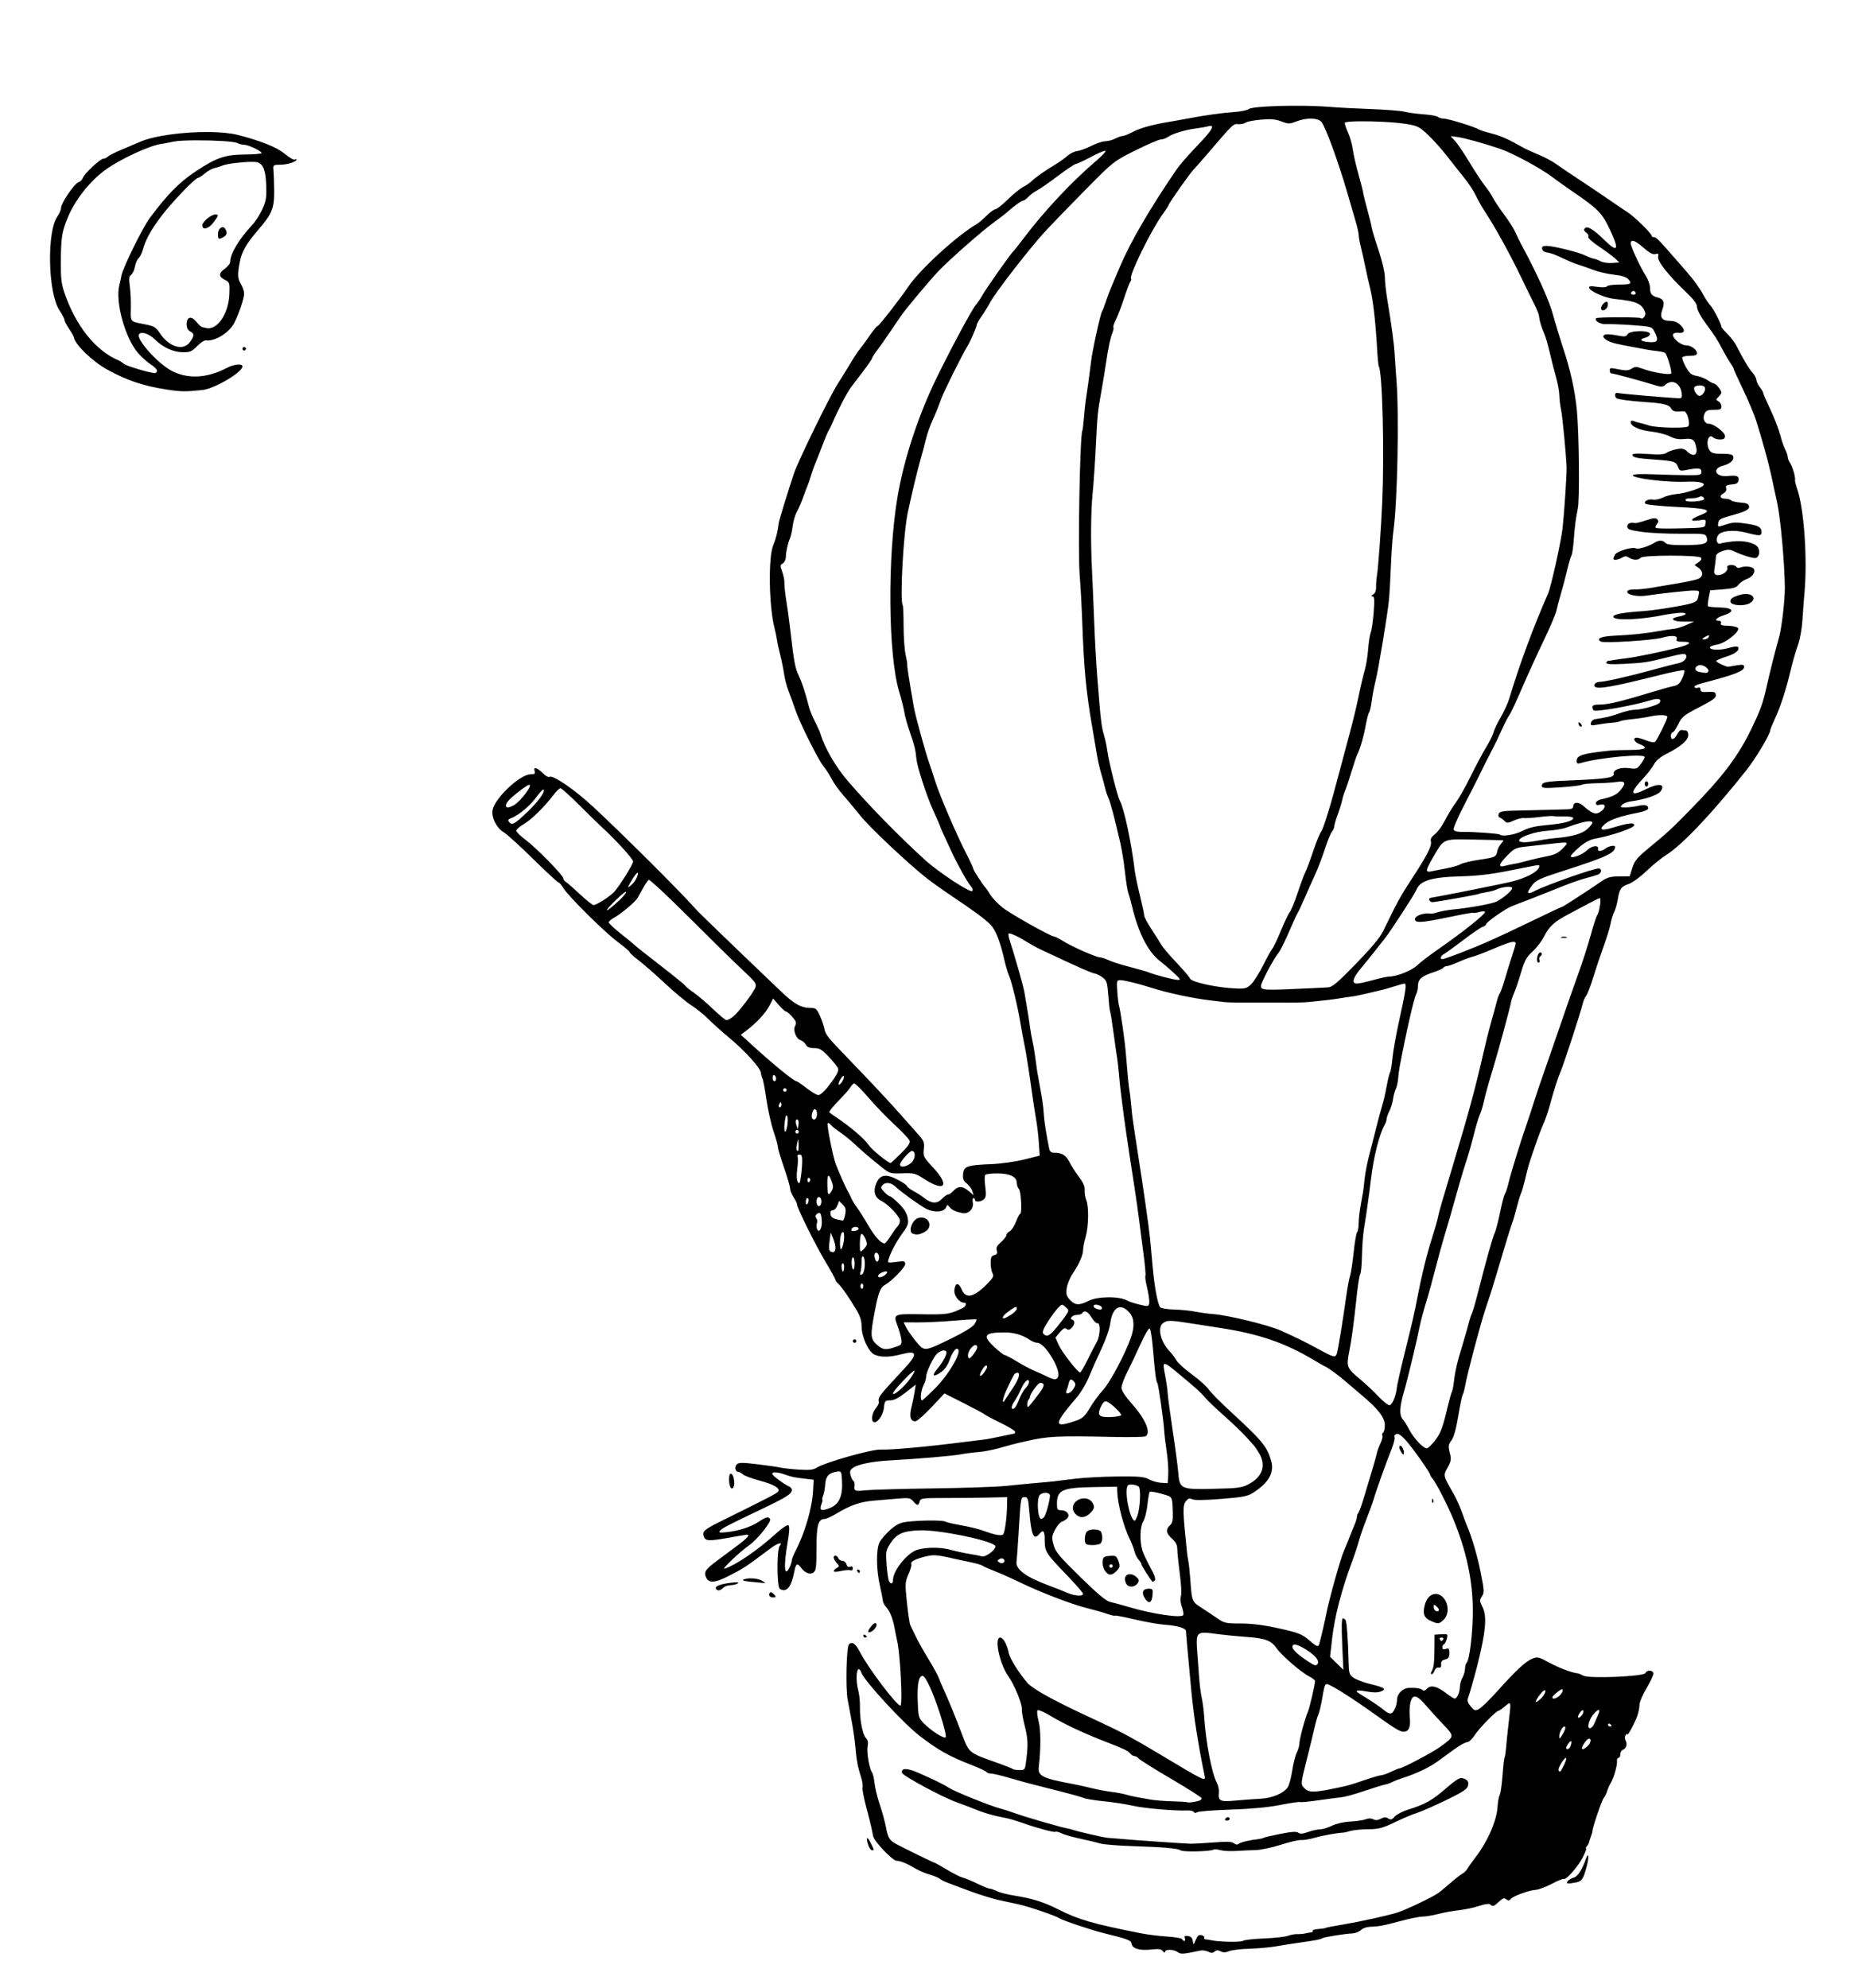 <?xml version="1.0" encoding="utf-8"?>
<!-- Created with Inkscape (http://www.inkscape.org/) -->
<svg xmlns="http://www.w3.org/2000/svg" xmlns:cc="http://creativecommons.org/ns#" xmlns:dc="http://purl.org/dc/elements/1.1/" xmlns:inkscape="http://www.inkscape.org/namespaces/inkscape" xmlns:rdf="http://www.w3.org/1999/02/22-rdf-syntax-ns#" xmlns:sodipodi="http://sodipodi.sourceforge.net/DTD/sodipodi-0.dtd" xmlns:svg="http://www.w3.org/2000/svg" height="1140" id="svg2" version="1.1" viewBox="0 0 1063 1140" width="1063" sodipodi:docname="illustration-limerick-102.svg" inkscape:version="0.92.4 (5da689c313, 2019-01-14)">
	<defs id="defs6"/>
	<sodipodi:namedview bordercolor="#666666" borderopacity="1" gridtolerance="10" guidetolerance="10" id="namedview4" objecttolerance="10" pagecolor="#ffffff" showgrid="false" inkscape:current-layer="svg2" inkscape:cx="541.16102" inkscape:cy="570" inkscape:pageopacity="0" inkscape:pageshadow="2" inkscape:window-height="1010" inkscape:window-maximized="1" inkscape:window-width="1920" inkscape:window-x="0" inkscape:window-y="0" inkscape:zoom="0.58553404"/>
	<path d="m 741.777,60.645 c -12.556,0.044 -24.423,0.758 -25.777,1.889 -0.825,0.689 -4.65,1.464 -8.5,1.723 -6.87,0.462 -17.093,1.904 -27,3.809 -2.75,0.529 -6.575,1.215 -8.5,1.525 -10.553,1.704 -17.851,3.646 -22.145,5.891 C 647.205,76.866 644.405,78 643.633,78 c -0.772,0 -2.692,0.673 -4.268,1.494 -1.575,0.822 -4.118,1.497 -5.648,1.5 -1.531,0.003 -5.131,1.199 -8,2.658 -2.869,1.459 -6.544,2.811 -8.166,3.004 -1.622,0.193 -4.097,1.401 -5.5,2.684 -1.403,1.283 -4.576,3.552 -7.051,5.043 -6.141,3.698 -11.107,7.186 -13.5,9.479 -1.1,1.054 -3.35,2.599 -5,3.436 -1.65,0.836 -5.568,4.036 -8.707,7.111 -3.139,3.075 -6.325,5.592 -7.082,5.592 -0.757,0 -3.02,1.642 -5.027,3.648 -2.007,2.007 -4.5,4.144 -5.541,4.75 -11.516,6.698 -32.757,26.152 -39.508,36.184 C 515.976,171.505 503.875,187 503.127,187 c -0.437,0 -2.557,2.576 -4.711,5.725 -2.154,3.149 -4.591,6.485 -5.416,7.412 -0.825,0.927 -3.3,4.686 -5.5,8.354 -2.2,3.668 -5.426,8.872 -7.168,11.566 -4.51,6.974 -22.737,44.296 -25.125,51.443 -3.429,10.267 -8.533,26.928 -8.73,28.5 -0.653,5.205 -1.61,9.056 -3.109,12.531 -2.959,6.858 -2.516,35.339 0.744,47.781 0.549,2.097 1.155,5.022 1.346,6.5 0.19,1.478 1.034,5.388 1.875,8.688 0.841,3.3 1.846,8.25 2.232,11 0.386,2.75 1.548,7.168 2.582,9.818 1.034,2.651 2.752,7.411 3.818,10.576 2.579,7.656 13.228,28.988 16.311,32.674 1.349,1.613 3.416,4.832 4.596,7.156 1.179,2.324 4.096,6.423 6.48,9.107 2.384,2.685 6.869,8.059 9.969,11.943 5.386,6.75 27.62,27.682 38.18,35.945 2.75,2.152 8.825,6.481 13.5,9.617 13.719,9.204 19.755,13.653 22.947,16.918 2.967,3.034 5.516,9.615 8.039,20.744 0.686,3.025 1.835,6.85 2.555,8.5 1.599,3.667 4.935,17.523 6.5,27 0.636,3.85 1.764,9.925 2.508,13.5 0.744,3.575 2.283,13.25 3.42,21.5 1.137,8.25 2.531,17.475 3.1,20.5 0.569,3.025 1.265,8.912 1.547,13.082 l 0.514,7.582 -8.988,2.246 c -5.071,1.267 -13.272,2.416 -18.814,2.635 -13.843,0.547 -15.751,1.216 -16.129,5.656 -0.238,2.799 0.218,3.981 2.115,5.473 1.33,1.046 2.763,2.987 3.184,4.312 l 0.766,2.41 -3.105,-2.611 c -3.406,-2.866 -5.951,-2.774 -8.746,0.314 -0.946,1.045 -2.247,1.9 -2.891,1.9 -0.644,0 -2.223,1.121 -3.51,2.49 -2.71,2.885 -6.003,2.733 -9.988,-0.461 -1.387,-1.111 -4.209,-2.931 -6.271,-4.045 -2.062,-1.114 -3.75,-2.411 -3.75,-2.883 0,-0.471 -2.389,-2.106 -5.309,-3.635 -6.736,-3.527 -10.175,-2.944 -12.273,2.078 -1.937,4.637 -0.911,8.158 2.949,10.111 4.139,2.095 10.633,9.03 10.633,11.355 0,1.015 -0.605,2.45 -1.344,3.189 -0.739,0.739 -2.544,3.245 -4.012,5.57 -1.468,2.325 -3.015,4.229 -3.436,4.229 -2.128,0 -5.593,-3.811 -9.357,-10.293 -2.302,-3.963 -5.204,-8.559 -6.449,-10.211 -1.245,-1.652 -2.746,-4.127 -3.332,-5.5 -0.586,-1.373 -1.49,-3.171 -2.008,-3.996 -1.052,-1.677 -5.14,-10.894 -6.875,-15.5 -1.684,-4.471 -5.28,-22.742 -4.607,-23.414 0.321,-0.321 1.109,0.091 1.752,0.916 0.643,0.825 2.968,2.698 5.168,4.162 2.2,1.465 6.093,4.615 8.65,7 4.958,4.623 8.699,7.812 15.738,13.416 4.189,3.335 4.71,3.481 11.5,3.238 6.706,-0.239 7.441,-0.04 12.881,3.465 11.541,7.437 14.353,3.56 4.838,-6.668 -5.646,-6.069 -5.875,-6.518 -5.443,-10.725 0.423,-4.121 0.146,-4.728 -4.531,-9.891 -2.741,-3.025 -6.54,-7.3 -8.441,-9.5 -4.898,-5.668 -18.424,-20.13 -30.561,-32.676 -11.792,-12.189 -12.86,-13.542 -13.506,-17.104 -0.257,-1.415 -1.375,-4.631 -2.488,-7.146 C 468.425,578.705 467.678,578 465.299,578 c -5.969,0 -9.697,-2.04 -17.699,-9.682 -30.394,-29.024 -47.09,-45.158 -48.947,-47.301 -7.579,-8.742 -41.242,-42.3 -58.652,-58.471 -10.479,-9.732 -22.984,-18.293 -24.947,-17.08 -0.57,0.352 -2.121,-0.443 -3.445,-1.768 -3.442,-3.442 -5.922,-4.265 -5.105,-1.693 0.532,1.677 0.175,1.994 -2.254,1.994 -6.034,0 -20.516,13.582 -21.805,20.449 -0.805,4.291 2.285,10.42 6.49,12.875 1.718,1.003 9.264,7.865 16.77,15.25 7.505,7.385 14.024,13.426 14.486,13.426 0.462,0 1.709,1.429 2.771,3.176 2.909,4.784 23.614,25.295 31.289,30.998 3.712,2.758 6.75,5.369 6.75,5.801 0,0.432 2.362,2.583 5.25,4.781 2.888,2.198 9.651,8.118 15.031,13.154 5.38,5.036 12.159,10.677 15.064,12.535 2.905,1.858 7.279,5.381 9.719,7.83 2.44,2.449 7.618,7.103 11.508,10.34 9.522,7.924 18.237,17.484 18.645,20.455 0.183,1.336 0.628,2.896 0.986,3.467 0.359,0.57 1.371,5.97 2.25,12 0.879,6.03 2.711,14.23 4.072,18.223 1.361,3.992 2.485,8.042 2.496,9 0.011,0.958 1.582,6.24 3.49,11.74 1.909,5.5 3.477,10.9 3.486,12 0.009,1.1 0.909,3.35 2.002,5 1.093,1.65 1.991,3.536 1.994,4.191 0.011,2.009 10.577,23.267 16.453,33.102 3.054,5.111 5.553,9.668 5.553,10.127 0,0.459 0.688,1.405 1.527,2.102 1.727,1.434 6.4,8.151 10.627,15.273 1.977,3.331 2.846,6.145 2.846,9.221 0,6.044 3.923,14.673 7.389,16.252 3.558,1.621 8.861,1.541 15.531,-0.234 8.997,-2.394 9.441,-0.227 1.67,8.141 -15.346,16.526 -15.246,16.39 -14.688,19.641 0.077,0.448 -0.769,1.971 -1.881,3.385 -2.011,2.557 -2.706,6.758 -1.266,7.648 1.917,1.185 5.509,-3.521 5.998,-7.857 0.479,-4.251 0.672,-4.49 3.627,-4.49 2.184,-4.4e-4 4.848,-1.359 8.885,-4.527 l 5.768,-4.527 -0.662,4.277 c -0.364,2.353 -1.196,6.38 -1.85,8.949 -1.296,5.095 -0.501,7.828 2.277,7.828 0.935,0 5.076,-3.595 9.201,-7.99 l 7.5,-7.99 10.904,5.496 c 5.997,3.023 11.475,5.968 12.172,6.547 0.697,0.579 4.903,2.81 9.346,4.959 4.443,2.149 8.078,4.374 8.078,4.943 0,0.57 -0.113,1.035 -0.25,1.035 -0.138,4.5e-4 -3.625,0.732 -7.75,1.623 -4.125,0.891 -8.625,1.735 -10,1.875 -1.375,0.14 -6.325,0.746 -11,1.348 -21.255,2.737 -42.36,4.653 -48,4.357 -5.099,-0.267 -32.173,7.414 -36.869,10.461 -1.801,1.168 -4.196,1.421 -10,1.055 -4.197,-0.265 -8.981,-0.791 -10.631,-1.168 -1.65,-0.377 -7.663,-1.248 -13.361,-1.936 -8.6,-1.038 -10.589,-1.022 -11.707,0.096 -1.452,1.452 -0.893,4.289 0.846,4.289 0.585,0 1.776,0.642 2.645,1.428 0.868,0.786 5.178,2.393 9.578,3.572 8.425,2.257 12.15,4.512 10.58,6.402 -0.839,1.011 -6.008,3.681 -31.91,16.486 -10.422,5.152 -11.609,6.151 -10.705,9 0.893,2.813 2.744,2.934 14.035,0.924 5.5,-0.979 10.338,-1.788 10.75,-1.797 2.014,-0.044 0.181,2.044 -5.5,6.266 -3.438,2.555 -8.724,6.493 -11.748,8.75 -6.633,4.951 -7.574,6.42 -6.135,9.578 1.486,3.261 4.993,3.099 12.201,-0.564 9.616,-4.886 9.865,-5.05 24.816,-16.254 3.996,-2.994 7.233,-3.842 5.168,-1.354 -1.763,2.124 -1.67,23.555 0.107,24.682 3.808,2.414 6.619,-1.091 8.373,-10.443 0.768,-4.093 1.719,-4.57 3.66,-1.834 2.174,3.063 5.265,4.274 7.234,2.834 1.45,-1.06 1.705,-3.127 1.705,-13.834 0,-13.205 1.009,-16.838 4.674,-16.844 0.931,-0.001 4.174,-1.498 7.205,-3.326 7.592,-4.578 13.353,-6.551 20.988,-7.184 3.575,-0.296 9.714,-0.814 13.643,-1.15 6.472,-0.554 7.315,-0.41 8.973,1.525 2.273,2.654 3.008,2.682 3.674,0.137 0.491,-1.878 1.37,-2 14.367,-2.012 7.614,-0.007 18.794,-0.119 24.844,-0.25 l 11,-0.238 -0.07,4 c -0.149,8.367 -1.338,16.826 -2.463,17.521 -1.275,0.788 -5.091,-0.012 -11.729,-2.453 -2.344,-0.862 -7.8,-2.181 -12.125,-2.932 -4.325,-0.75 -8.406,-1.7 -9.068,-2.109 -1.415,-0.875 -14.28,-0.833 -21.783,0.07 -4.202,0.506 -6.137,1.422 -9.783,4.631 -2.5,2.2 -5.268,5.395 -6.15,7.102 -2.057,3.977 -1.956,15.631 0.215,25.17 0.876,3.85 1.62,7.675 1.654,8.5 0.034,0.825 0.873,2.4 1.865,3.5 2.221,2.463 3.852,6.594 4.934,12.5 0.453,2.475 1.09,5.625 1.418,7 1.762,7.396 3.23,37 1.834,37 -2.215,0 -18.465,-21.512 -23.295,-30.838 -2.426,-4.685 -4.435,-6.079 -6.207,-4.307 -1.431,1.431 -1.987,24.857 -0.752,31.645 0.501,2.75 1.591,8.6 2.424,13 0.832,4.4 1.73,10.7 1.994,14 0.592,7.393 1.394,11.71 3.229,17.371 0.779,2.404 1.192,5.104 0.916,6 -0.276,0.896 0.644,5.904 2.045,11.129 1.401,5.225 2.766,10.625 3.033,12 0.268,1.375 0.707,3.569 0.977,4.877 0.64,3.105 11.168,14.123 13.494,14.123 2.13,0 6.053,1.627 10.895,4.519 1.925,1.15 5.525,2.675 8,3.389 2.475,0.714 5.114,1.801 5.865,2.414 1.502,1.227 2.975,1.829 17.635,7.219 5.5,2.022 12.7,4.254 16,4.961 3.3,0.707 8.475,1.822 11.5,2.477 5.679,1.229 21.732,6.708 23.5,8.021 1.512,1.123 18.193,6.737 25,8.414 14.335,3.531 15.993,4.161 16.293,6.193 0.408,2.767 4.713,4.034 11.207,3.299 4.306,-0.487 5.771,-0.285 6.75,0.928 0.767,0.95 1.25,1.088 1.25,0.357 0,-1.604 5.065,-1.458 7.262,0.209 1.71,1.298 3.233,1.193 12.738,-0.877 1.375,-0.299 3.498,-0.022 4.717,0.617 1.7,0.891 2.557,0.878 3.686,-0.059 1.076,-0.893 2.006,-0.933 3.469,-0.15 1.438,0.769 2.786,0.744 4.812,-0.09 1.549,-0.637 6.765,-1.266 11.59,-1.397 4.825,-0.131 11.575,-0.731 15,-1.334 3.425,-0.603 9.377,-1.541 13.227,-2.086 10.265,-1.452 12.43,-1.865 13.6,-2.588 1.142,-0.706 12.555,-2.533 17.379,-2.783 1.638,-0.085 3.775,-0.942 4.75,-1.904 0.975,-0.963 3.234,-1.8 5.021,-1.863 5.39,-0.189 7.835,-0.647 17.75,-3.32 5.225,-1.409 10.941,-2.564 12.701,-2.564 1.761,-0 5.775,-0.673 8.92,-1.492 3.145,-0.819 8.454,-1.779 11.799,-2.135 3.344,-0.356 8.555,-1.462 11.58,-2.459 3.469,-1.144 5.85,-1.464 6.449,-0.865 1.397,1.395 1.977,1.21 5.002,-1.594 2.194,-2.034 3.03,-2.304 4.178,-1.351 1.123,0.932 1.698,0.878 2.652,-0.256 1.432,-1.7 10.417,-4.941 14.428,-5.203 1.536,-0.101 5.649,-1.667 9.143,-3.481 3.493,-1.813 6.577,-3.071 6.854,-2.795 1.002,1.002 8.131,-7.116 10.697,-12.18 1.447,-2.855 2.344,-5.191 1.992,-5.191 -0.352,0 -0.172,-0.562 0.398,-1.25 0.571,-0.688 1.13,-1.7 1.242,-2.25 0.113,-0.55 0.6,-2.041 1.084,-3.314 0.484,-1.273 0.881,-2.664 0.881,-3.09 0,-1.964 5.377,-17.762 6.5,-19.096 0.695,-0.825 1.589,-2.625 1.986,-4 0.397,-1.375 1.314,-3.44 2.037,-4.59 1.704,-2.71 3.884,-10.414 3.584,-12.66 -0.129,-0.963 0.246,-1.75 0.83,-1.75 0.585,0 1.062,-0.914 1.062,-2.031 0,-1.117 0.639,-2.278 1.422,-2.578 1.981,-0.76 2.746,-3.209 1.645,-5.268 -0.562,-1.05 -0.566,-2.301 -0.012,-3.178 0.503,-0.795 0.926,-0.995 0.941,-0.445 0.039,1.437 4.276,-6.346 5.754,-10.57 0.687,-1.964 1.25,-4.811 1.25,-6.326 0,-1.515 1.8,-5.783 4,-9.486 2.2,-3.703 4,-7.495 4,-8.426 0,-2.046 -3.82,-2.322 -4.584,-0.332 -0.76,1.98 -32.32,3.313 -35.607,1.504 -1.27,-0.699 -2.759,-1.309 -3.309,-1.357 -3.227,-0.282 -10.847,-3.161 -16.357,-6.178 -5.823,-3.189 -6.622,-3.378 -9.5,-2.25 -3.814,1.495 -9.249,6.519 -19.93,18.422 -4.442,4.95 -9.205,9.621 -10.584,10.381 -2.317,1.276 -2.687,1.171 -4.877,-1.375 -1.48,-1.72 -2.117,-3.366 -1.695,-4.381 0.697,-1.679 3.925,-12.964 5.469,-19.125 4.891,-19.516 5.654,-28.246 2.934,-33.582 -1.697,-3.328 -1.724,-3.847 -0.309,-6.008 1.415,-2.16 1.355,-3.338 -0.682,-13.637 -1.938,-9.798 -5.105,-20.56 -8.027,-27.273 -0.479,-1.1 -1.738,-4.475 -2.797,-7.5 -1.059,-3.025 -3.078,-7.525 -4.488,-10 -6.347,-11.14 -6.253,-10.746 -3.668,-15.479 2.057,-3.766 2.198,-4.741 1.238,-8.523 -0.954,-3.757 -0.837,-4.607 0.967,-7.047 1.363,-1.843 2.665,-6.501 3.881,-13.881 1.007,-6.109 2.162,-11.645 2.568,-12.303 0.406,-0.657 1.051,-3.01 1.432,-5.23 1.134,-6.62 8.759,-35.431 11.654,-44.037 1.48,-4.4 2.749,-8.225 2.818,-8.5 0.07,-0.275 0.356,-1.175 0.637,-2 0.281,-0.825 1.446,-4.65 2.588,-8.5 5.944,-20.036 8.45,-28.213 9.262,-30.221 0.493,-1.221 1.603,-5.046 2.467,-8.5 0.863,-3.454 1.992,-7.179 2.508,-8.279 0.516,-1.1 1.632,-4.925 2.48,-8.5 1.811,-7.633 1.62,-6.994 5.527,-18.5 1.681,-4.95 3.881,-10.8 4.891,-13 1.009,-2.2 2.576,-6.7 3.48,-10 2.672,-9.752 4.579,-15.717 6.559,-20.5 2.061,-4.981 11.42,-33.771 12.516,-38.5 0.382,-1.65 1.267,-3.675 1.967,-4.5 0.7,-0.825 2.515,-5.55 4.033,-10.5 1.519,-4.95 4.233,-13.05 6.031,-18 1.798,-4.95 3.587,-10.784 3.975,-12.965 0.388,-2.181 1.287,-5.106 2,-6.5 0.713,-1.394 1.627,-4.56 2.031,-7.035 1.03,-6.314 1.961,-7.668 6.244,-9.076 2.118,-0.696 6.594,-3.949 10.258,-7.455 3.575,-3.421 8.594,-7.515 11.152,-9.096 9.187,-5.676 26.471,-23.928 46.129,-48.715 5.446,-6.866 13.673,-20.653 13.707,-22.971 0.01,-0.447 1.296,-3.597 2.865,-7 3.199,-6.936 6.199,-16.297 9.035,-28.188 1.05,-4.4 2.827,-10.502 3.951,-13.561 1.19,-3.239 2.276,-9.292 2.6,-14.5 0.305,-4.917 0.825,-11.864 1.154,-15.439 1.765,-19.169 -0.204,-47.893 -4.063,-59.258 -0.863,-2.543 -1.475,-4.989 -1.359,-5.434 0.388,-1.494 -1.413,-7.79 -2.799,-9.781 -0.755,-1.085 -1.379,-2.66 -1.379,-3.5 -0,-0.84 -0.653,-2.768 -1.443,-4.283 -0.791,-1.516 -2.103,-5.341 -2.916,-8.5 -0.813,-3.159 -3.313,-9.619 -5.557,-14.354 -2.243,-4.735 -4.088,-9.01 -4.1,-9.5 -0.012,-0.49 -0.903,-2.016 -1.978,-3.391 -1.075,-1.375 -1.966,-3.265 -1.978,-4.199 -0.012,-0.934 -1.034,-2.804 -2.272,-4.156 -1.992,-2.178 -4.694,-6.717 -9.506,-15.975 -0.809,-1.556 -2.995,-4.354 -4.857,-6.217 C 988.524,189.59 987,187.802 987,187.479 c 0,-1.517 -4.431,-10.211 -6.17,-12.107 -1.074,-1.171 -2.937,-3.943 -4.141,-6.158 -2.318,-4.265 -5.459,-8.602 -9.879,-13.645 -1.479,-1.687 -4.051,-4.643 -5.717,-6.568 -9.531,-11.012 -11.476,-13 -12.721,-13 C 947.618,136 947,135.658 947,135.24 c 0,-1.365 -10.426,-11.515 -14.115,-13.74 -0.912,-0.55 -5.422,-3.601 -10.021,-6.779 -4.6,-3.178 -12.683,-8.615 -17.961,-12.082 -5.278,-3.467 -11.128,-7.426 -13,-8.799 C 890.031,92.467 885.575,90.119 882,88.621 878.425,87.123 874.6,85.381 873.5,84.75 865.092,79.923 860.642,77.935 855,76.488 851.425,75.571 848.05,74.485 847.5,74.074 845.784,72.792 830.19,68 827.734,68 c -1.284,0 -2.766,-0.432 -3.295,-0.961 -0.529,-0.529 -4.282,-1.204 -8.34,-1.5 -4.058,-0.296 -9.003,-0.968 -10.988,-1.494 C 803.126,63.519 794.525,62.841 786,62.537 c -8.525,-0.304 -18.875,-0.843 -23,-1.197 -5.908,-0.508 -13.689,-0.722 -21.223,-0.695 z m 10.158,7.369 c 2.591,0.055 4.698,0.703 5.748,1.93 2.37,2.768 10.315,24.711 15.227,42.057 1.168,4.125 3.015,10.456 4.105,14.07 1.091,3.614 1.984,7.458 1.984,8.541 0,1.083 0.609,4.425 1.352,7.428 0.743,3.003 1.895,8.161 2.562,11.461 0.667,3.3 1.852,8.55 2.631,11.666 1.672,6.687 3.147,19.284 3.953,33.744 0.319,5.725 0.789,10.744 1.043,11.154 2.073,3.355 3.219,48.508 1.975,77.773 -0.644,15.141 -2.298,38.017 -3.086,42.662 -0.28,1.65 -0.478,4.434 -0.441,6.186 0.043,2.049 -0.568,3.553 -1.711,4.219 -1.222,0.711 -1.343,1.044 -0.385,1.064 1.138,0.025 1.27,1.69 0.713,9.068 -0.375,4.97 -1.135,10.225 -1.688,11.678 -0.552,1.453 -1.226,5.823 -1.498,9.713 -0.272,3.89 -1.165,9.322 -1.986,12.072 -0.821,2.75 -2.356,9.275 -3.41,14.5 -1.054,5.225 -3.324,14.675 -5.045,21 -1.721,6.325 -4.418,16.45 -5.992,22.5 -4.869,18.715 -9.225,32.932 -10.574,34.512 -0.71,0.831 -2.718,5.781 -4.463,11 -1.745,5.219 -3.781,10.676 -4.527,12.127 -0.746,1.451 -2.756,6.851 -4.465,12 -1.709,5.149 -3.71,10.036 -4.445,10.861 -0.735,0.825 -2.998,5.55 -5.029,10.5 -2.031,4.95 -4.27,9.675 -4.977,10.5 -0.707,0.825 -3.083,5.1 -5.281,9.5 -2.198,4.4 -5.233,9.238 -6.746,10.75 -2.342,2.341 -3.512,2.727 -7.865,2.6 -11.276,-0.33 -26.59,-3.599 -27.404,-5.85 -0.299,-0.825 -3.789,-4.926 -7.756,-9.113 -3.967,-4.187 -7.83,-8.721 -8.584,-10.074 -0.754,-1.354 -3.277,-5.353 -5.609,-8.887 -2.332,-3.534 -4.245,-7.146 -4.25,-8.027 -0.005,-0.881 -1.106,-6.056 -2.445,-11.5 -1.34,-5.444 -2.652,-11.698 -2.916,-13.898 -1.986,-16.52 -6.072,-35.685 -8.625,-40.455 -1.35,-2.523 -6.167,-21.653 -7.061,-28.045 -0.423,-3.025 -1.314,-7.3 -1.98,-9.5 -1.503,-4.961 -1.867,-8.095 -3.873,-33.5 -0.586,-7.425 -1.353,-21.15 -1.705,-30.5 -0.352,-9.35 -0.978,-23.975 -1.391,-32.5 -0.7,-14.456 -0.528,-32.189 0.402,-41.5 0.683,-6.834 1.652,-21.552 2.109,-32 0.241,-5.5 0.646,-11.8 0.898,-14 0.478,-4.162 0.724,-5.712 2.635,-16.5 0.633,-3.575 1.547,-9.2 2.029,-12.5 1.311,-8.971 2.513,-14.692 3.711,-17.646 0.59,-1.456 0.847,-2.876 0.568,-3.154 -0.278,-0.278 0.363,-2.236 1.426,-4.352 1.062,-2.116 3.179,-7.673 4.703,-12.348 1.524,-4.675 3.157,-8.991 3.629,-9.592 0.472,-0.601 0.64,-1.31 0.373,-1.576 -1.45,-1.45 11.569,-28.02 18.113,-36.967 C 668.476,120.317 670,117.972 670,117.654 670,116.719 681.969,99.727 684.549,97 c 1.301,-1.375 4.522,-5.02 7.158,-8.1 15.529,-18.144 15.309,-17.93 18.262,-17.705 1.558,0.119 3.439,-0.266 4.182,-0.854 0.742,-0.588 4.685,-1.365 8.76,-1.727 5.719,-0.508 8.4,-0.281 11.75,0.998 4.026,1.537 4.65,1.541 8.623,0.023 2.986,-1.14 6.061,-1.678 8.652,-1.623 z m 27.488,1.535 c 8.213,-0.102 20.402,0.472 27.016,1.557 6.319,1.037 7.425,1.598 12.373,6.268 2.989,2.82 7.87,8.277 10.848,12.127 2.978,3.85 7.424,9.475 9.881,12.5 2.457,3.025 5.409,7.525 6.561,10 1.152,2.475 3.63,6.835 5.508,9.688 5.552,8.436 14.148,24.001 20.053,36.312 3.034,6.325 6.67,13.75 8.082,16.5 1.412,2.75 2.636,5.9 2.723,7 0.193,2.462 1.273,6.046 3.012,10 0.726,1.65 2.091,6.375 3.035,10.5 0.944,4.125 2.565,10.473 3.602,14.107 1.037,3.634 1.904,8.359 1.928,10.5 0.024,2.141 0.48,5.918 1.014,8.393 0.775,3.593 2.935,26.147 3.16,33 0.129,3.926 -1.346,26.231 -2.301,34.797 -0.873,7.829 -6.626,33.753 -8.367,37.703 -8.475,19.231 -16.306,40.406 -22.189,60 -0.826,2.75 -3.043,7.618 -4.928,10.818 -1.885,3.2 -3.711,7.025 -4.057,8.5 -0.346,1.475 -2.275,5.382 -4.289,8.682 -2.014,3.3 -6.031,10.833 -8.926,16.74 -2.895,5.908 -6.702,12.658 -8.461,15 -1.759,2.342 -4.549,6.908 -6.199,10.145 -1.65,3.237 -4.26,6.826 -5.801,7.977 -1.997,1.491 -2.652,2.689 -2.279,4.176 0.631,2.515 -2.211,8.031 -11.273,21.879 -6.17,9.427 -8.332,13.388 -16.068,29.432 -1.754,3.637 -6.742,9.634 -15.596,18.75 -10.57,10.882 -13.578,13.434 -16,13.568 -1.64,0.091 -5.232,0.275 -7.982,0.408 -29.588,1.432 -30.5,1.392 -30.5,-1.322 0,-1.832 7.421,-15.797 9.965,-18.752 0.947,-1.1 3.652,-6.5 6.012,-12 2.36,-5.5 4.625,-10.45 5.035,-11 0.41,-0.55 2.207,-4.375 3.99,-8.5 1.783,-4.125 4.498,-10.21 6.033,-13.523 1.535,-3.313 4.028,-9.838 5.539,-14.5 1.511,-4.662 3.349,-9.186 4.086,-10.055 0.737,-0.868 1.34,-2.226 1.34,-3.016 0,-0.789 0.907,-3.903 2.016,-6.92 1.109,-3.017 2.221,-6.611 2.471,-7.986 0.25,-1.375 1.096,-4.075 1.879,-6 0.783,-1.925 2.431,-6.875 3.664,-11 1.233,-4.125 2.637,-8.293 3.121,-9.262 1.73,-3.461 3.732,-10.342 4.869,-16.738 0.636,-3.575 1.517,-6.95 1.957,-7.5 0.44,-0.55 1.113,-3.475 1.496,-6.5 0.383,-3.025 1.343,-8.082 2.135,-11.236 1.776,-7.074 7.07,-39.096 7.814,-47.264 0.301,-3.3 0.788,-12.075 1.084,-19.5 0.296,-7.425 0.951,-16.425 1.455,-20 2.253,-15.982 3.264,-65.654 1.738,-85.5 -0.423,-5.5 -0.906,-12.475 -1.072,-15.5 -0.314,-5.707 -1.74,-16.288 -4.197,-31.143 C 794.643,167.104 794,161.177 794,158.689 c 0,-2.557 -1.586,-9.234 -3.646,-15.357 -2.005,-5.958 -3.756,-11.77 -3.893,-12.916 -0.136,-1.146 -1.237,-5.646 -2.445,-10 -1.209,-4.354 -2.313,-8.816 -2.453,-9.916 -0.14,-1.1 -1.398,-6.05 -2.795,-11 -1.397,-4.95 -2.813,-11.178 -3.146,-13.84 -0.334,-2.662 -1.512,-6.882 -2.615,-9.377 C 771.902,73.788 771,71.184 771,70.498 c 0,-0.583 3.496,-0.888 8.424,-0.949 z m -85.355,2.621 c 2.39,-0.053 -0.04,3.532 -7.67,11.428 -4.731,4.896 -10.018,10.973 -11.75,13.504 C 659.35,119.462 648.134,138.713 642.082,153 c -1.747,4.125 -4.03,9.525 -5.074,12 -1.044,2.475 -2.467,6.3 -3.162,8.5 -0.695,2.2 -1.576,4.45 -1.957,5 -0.966,1.394 -5.676,22.931 -6.342,29 -0.516,4.697 -2.192,16.924 -3.084,22.5 -0.22,1.375 -0.654,5.605 -0.965,9.4 -0.311,3.795 -0.723,7.17 -0.916,7.5 -1.415,2.418 -2.648,69.508 -1.527,83.1 0.476,5.775 1.122,17.519 1.434,26.1 1.003,27.575 2.172,40.022 5.674,60.4 1.134,6.6 2.432,14.25 2.885,17 0.453,2.75 1.55,7.475 2.441,10.5 0.891,3.025 1.863,6.625 2.158,8 0.295,1.375 1.127,3.85 1.85,5.5 1.266,2.892 3.483,11.279 6.871,26 0.886,3.85 2.072,11.275 2.635,16.5 0.563,5.225 1.423,10.625 1.914,12 0.491,1.375 1.431,4.75 2.09,7.5 3.765,15.717 9.263,26.417 16.348,31.82 1.829,1.395 5.29,4.368 7.691,6.607 4.011,3.74 4.166,4.061 1.91,3.934 C 672.617,561.729 662.184,559.021 659,557.721 c -1.525,-0.623 -5.137,-1.658 -15,-4.305 -3.025,-0.812 -6.917,-2.137 -8.65,-2.945 -1.733,-0.808 -3.767,-1.471 -4.52,-1.471 -2.136,0 -15.616,-5.885 -20.84,-9.1 C 607.398,538.306 604.87,537 604.369,537 602.432,537 579.253,523.971 574.721,520.334 572.092,518.225 568.966,514.925 567.773,513 c -1.193,-1.925 -2.417,-3.725 -2.721,-4 C 563.803,507.87 558,498.877 558,498.07 c 0,-0.479 -1.821,-4.404 -4.049,-8.721 C 548.443,478.675 538.691,455.941 536.213,448 c -1.116,-3.575 -2.52,-7.85 -3.121,-9.5 -2.332,-6.406 -8.266,-27.907 -9.193,-33.312 -2.907,-16.942 -3.884,-23.247 -3.709,-23.93 0.107,-0.417 -0.323,-3.047 -0.953,-5.846 -0.631,-2.799 -1.15,-10.129 -1.156,-16.289 -0.006,-6.16 -0.227,-11.55 -0.49,-11.977 -1.731,-2.8 0.338,-40.998 2.879,-53.146 2.086,-9.973 5.594,-24.631 7.299,-30.5 1.119,-3.85 2.557,-9.25 3.195,-12 0.638,-2.75 2.409,-7.7 3.936,-11 1.526,-3.3 3.523,-8.25 4.436,-11 1.349,-4.064 11.94,-25.428 15.617,-31.5 1.616,-2.669 5.049,-10.602 5.049,-11.666 0,-0.569 1.243,-2.789 2.762,-4.934 1.519,-2.145 3.656,-5.617 4.75,-7.715 3.01,-5.774 23.435,-32.093 32.221,-41.52 4.272,-4.583 14.743,-15.384 23.268,-24.002 15.452,-15.621 15.539,-15.689 28,-21.924 6.875,-3.44 13.412,-6.252 14.527,-6.248 1.115,0.004 3.026,-0.691 4.244,-1.545 2.664,-1.866 10.056,-4.065 16.229,-4.83 2.475,-0.307 5.513,-0.85 6.75,-1.205 0.537,-0.154 0.977,-0.235 1.318,-0.242 z M 120.043,75.707 C 105.906,75.543 88.94,77.645 80.5,81.238 c -3.3,1.405 -8.624,3.672 -11.83,5.037 -3.206,1.366 -6.333,2.987 -6.949,3.604 C 61.104,90.495 59.996,91 59.258,91 c -1.768,0 -11.025,8.691 -11.775,11.055 -0.322,1.014 -1.441,2.115 -2.486,2.447 C 42.647,105.247 35,116.499 35,119.209 c 0,1.09 -0.924,3.278 -2.053,4.863 -6.207,8.717 -5.469,43.865 1.131,53.85 1.607,2.432 2.922,4.955 2.922,5.609 0,0.654 1.179,2.928 2.621,5.053 1.442,2.124 2.69,4.328 2.773,4.896 0.611,4.165 10.624,13.801 19.275,18.549 11.371,6.241 20.682,9.334 34.33,11.406 7.876,1.196 10.342,1.221 20.064,0.207 C 123,222.919 139,213.471 139,210.1 c 0,-1.737 -4.882,-1.282 -8.863,0.826 -11.442,6.058 -22.739,6.593 -32.061,1.52 -7.931,-4.317 -20.031,-17.926 -18.4,-20.695 1.14,-1.936 5.676,-0.502 9.123,2.885 4.795,4.71 10.563,7.316 16.256,7.344 3.912,0.019 5.035,-0.475 7.971,-3.504 1.879,-1.939 4.104,-3.422 4.945,-3.297 5.055,0.755 13.205,-4.17 16.225,-9.803 2.583,-4.819 5.747,-14.165 5.779,-17.068 0.013,-1.206 -0.837,-3.681 -1.891,-5.5 -1.86,-3.211 -1.957,-5.307 -0.582,-12.658 1.075,-5.746 3.72,-10.389 10.238,-17.973 8.398,-9.771 9.582,-12.676 9.455,-23.176 -0.057,-4.675 -0.235,-9.85 -0.398,-11.5 -0.289,-2.925 -0.185,-3.002 4.203,-3.062 4.08,-0.056 9,-1.713 9,-3.031 0,-0.288 -0.461,-0.24 -1.023,0.107 -0.563,0.348 -3.164,-1.158 -5.781,-3.35 C 158.795,84.48 149.773,80.845 136.5,77.41 132.31,76.326 126.469,75.782 120.043,75.707 Z m 711.631,2.342 3.6,0.461 c 4.195,0.537 15.445,3.63 24.727,6.797 7.369,2.514 23.271,11.104 30,16.205 2.475,1.876 8.55,6.19 13.5,9.584 12.297,8.433 15.087,11.281 19,19.404 6.151,12.77 5.36,14.962 -2.586,7.17 -6.248,-6.128 -9.729,-8.255 -11.162,-6.822 -0.86,0.86 -0.684,1.481 0.705,2.496 1.017,0.744 1.551,1.834 1.188,2.422 -0.377,0.611 2.24,3.003 6.098,5.576 3.717,2.479 7.876,5.553 9.244,6.832 l 2.488,2.326 -4.199,0.307 c -2.309,0.168 -5.228,-0.26 -6.486,-0.951 -1.259,-0.691 -3.1,-1.393 -4.092,-1.559 -0.992,-0.165 -3.044,-0.942 -4.561,-1.727 C 905.587,144.735 890.603,141 886.789,141 c -2.257,0 -2.858,0.405 -2.602,1.75 0.193,1.01 1.385,1.864 2.822,2.018 1.369,0.147 4.29,1.11 6.49,2.143 7.06,3.313 8.939,4.101 12,5.029 1.65,0.501 5.374,1.809 8.275,2.908 2.902,1.099 8.165,2.307 11.695,2.686 4.385,0.47 6.963,1.289 8.135,2.584 2.355,2.602 1.49,3.082 -5.541,3.082 -3.338,0 -6.343,0.442 -6.676,0.98 -0.359,0.581 -2.641,0.698 -5.617,0.289 -3.995,-0.549 -4.921,-0.412 -4.566,0.672 0.681,2.085 9.132,5.74 14.498,6.271 12.486,1.236 15.808,2.703 17.588,7.766 0.587,1.67 -1.472,4.31 -2.533,3.248 -0.678,-0.678 -24.88,-0.637 -25.561,0.043 -1.366,1.366 2.467,3.647 5.732,3.41 1.964,-0.142 8.653,0.11 14.863,0.562 11.028,0.803 11.326,0.888 12.75,3.641 2.685,5.192 2.039,6.478 -3.043,6.074 -4.954,-0.394 -5.887,-1.591 -2,-2.566 1.375,-0.345 2.5,-1.295 2.5,-2.109 0,-2.253 -11.554,-2.1 -12.824,0.17 -0.738,1.319 -1.706,1.5 -4.801,0.896 -6.074,-1.185 -8.646,-1.145 -9.092,0.145 -0.226,0.655 0.855,1.829 2.402,2.607 2.771,1.394 4.923,1.935 14.814,3.725 2.75,0.497 6.125,1.129 7.5,1.402 1.375,0.274 4.203,0.678 6.283,0.9 2.08,0.222 4.099,0.724 4.488,1.113 1.233,1.233 4.042,11.031 3.371,11.76 -0.882,0.958 -10.685,-0.661 -16.012,-2.645 -3.828,-1.425 -4.642,-1.45 -6.562,-0.191 -1.646,1.079 -3.299,1.223 -6.631,0.58 C 922.971,210.792 923,210.789 923,212.5 c 0,0.825 0.338,1.534 0.75,1.576 2.093,0.214 16.741,4.189 26.07,7.076 2.666,0.825 3.669,0.714 5.08,-0.562 3.784,-3.425 8.652,-0.848 9.275,4.91 0.287,2.65 0.033,2.983 -2.176,2.855 -8.552,-0.493 -31.871,-2.503 -33.75,-2.908 -1.528,-0.33 -2.25,-0.017 -2.25,0.975 0,0.803 0.362,1.683 0.805,1.957 1.064,0.658 8.139,1.596 16.195,2.146 10.751,0.735 13.945,1.505 15.084,3.633 0.698,1.304 1.972,1.919 3.738,1.805 1.473,-0.096 3.219,-0.127 3.881,-0.068 1.701,0.15 3.551,7.251 2.232,8.57 -1.283,1.283 -18.268,0.911 -22.525,-0.494 -1.714,-0.566 -3.971,-1.202 -5.014,-1.414 -1.043,-0.212 -2.684,-0.697 -3.646,-1.078 -1.16,-0.46 -1.75,-0.223 -1.75,0.699 0,2.292 5.091,4.552 12,5.328 3.575,0.402 8.266,1.627 10.426,2.723 2.803,1.422 5.159,1.852 8.232,1.506 4.836,-0.545 6,0.309 6.957,5.096 0.835,4.175 -1.76,5.322 -5.051,2.23 -1.932,-1.815 -3.001,-2.073 -6.199,-1.486 -2.125,0.39 -4.737,1.309 -5.803,2.043 -1.442,0.993 -4.192,1.174 -10.75,0.709 -6.04,-0.429 -8.812,-0.285 -8.812,0.457 0,1.517 2.196,1.998 12.5,2.732 11.438,0.816 12.408,1.115 13.58,4.197 0.877,2.306 1.312,2.473 4.693,1.809 7.032,-1.382 8.727,-1.191 8.727,0.979 0,1.823 -0.663,1.999 -7.5,1.988 -4.125,-0.007 -12.9,-0.232 -19.5,-0.5 -7.564,-0.308 -12.108,-0.119 -12.293,0.512 -0.51,1.74 19.444,4.206 30.293,3.744 6.988,-0.298 10.787,0.395 10.293,1.879 -0.504,1.513 -10.198,4.73 -15.705,5.213 -2.586,0.227 -6.08,1.125 -7.764,1.996 -1.684,0.871 -4.133,1.391 -5.443,1.156 -2.957,-0.53 -5.779,1.022 -4.373,2.404 0.545,0.536 8.606,1.342 17.912,1.791 18.301,0.883 20.952,1.864 13.129,4.852 -5.657,2.161 -5.909,3.705 -0.461,2.834 3.886,-0.621 4.071,-0.535 3.75,1.738 -0.376,2.658 0.536,2.507 -17.625,2.918 -5.658,0.128 -10.56,-0.038 -10.893,-0.371 -0.333,-0.333 -0.02,-1.31 0.695,-2.172 0.988,-1.191 1.021,-1.847 0.137,-2.73 -0.884,-0.884 -2.423,-0.734 -6.416,0.623 -2.889,0.982 -5.699,1.697 -6.244,1.588 -2.73,-0.548 -4.492,0.205 -4.492,1.922 0,1.595 1.253,2.068 8.137,3.074 4.475,0.654 14.568,1.149 22.428,1.1 13.714,-0.087 14.318,-0.006 14.963,2.025 1.15,3.624 -0.97,4.412 -12.1,4.492 -7.554,0.055 -10.779,-0.294 -11.572,-1.25 -1.391,-1.676 -3.847,-1.693 -6.383,-0.043 -3.088,2.009 -9.351,3.91 -10.514,3.191 -1.798,-1.111 -10.933,1.606 -11.98,3.564 -0.539,1.006 -0.979,2.083 -0.979,2.395 0,1.002 2.968,0.604 5.014,-0.674 1.581,-0.987 2.392,-0.987 3.973,0 2.522,1.575 5.27,1.585 6.83,0.025 1.53,-1.53 32.814,-1.555 34.342,-0.027 0.681,0.681 0.257,1.539 -1.297,2.627 L 971.555,324 l 2.223,1.557 c 2.949,2.066 2.86,5.25 -0.18,6.406 -2.183,0.83 -8.216,2.043 -17.598,3.535 -1.925,0.306 -5.945,0.994 -8.934,1.529 C 944.078,337.563 939.69,338 937.316,338 934.266,338 933,338.414 933,339.412 c 0,1.718 6.064,2.889 11,2.125 6.985,-1.082 22.595,-2.799 26.5,-2.916 3.084,-0.093 3.918,0.222 3.645,1.379 -0.195,0.825 -0.432,1.95 -0.527,2.5 -0.535,3.095 -2.185,3.641 -19.617,6.482 -3.575,0.583 -8.975,1.235 -12,1.449 -11.714,0.829 -17,1.826 -17,3.207 0,2.43 15.882,1.803 30,-1.182 1.375,-0.291 4.66,-0.729 7.299,-0.975 5.49,-0.511 5.583,1.073 0.123,2.098 -5.524,1.036 -3.497,2.925 3.1,2.887 l 5.832,-0.033 -4.428,1.945 c -2.435,1.07 -5.551,2.038 -6.926,2.15 -1.375,0.112 -5.2,0.692 -8.5,1.287 -7.858,1.418 -16.147,2.287 -25.982,2.725 -7.459,0.332 -10.476,1.627 -7.738,3.324 1.752,1.086 29.437,-0.619 35.072,-2.16 5.939,-1.625 9.303,-1.272 8.473,0.893 -0.41,1.068 0.487,1.402 3.77,1.402 5.568,0 4.143,1.537 -3.146,3.395 -9.665,2.463 -24.313,5.478 -29.447,6.062 -2.75,0.313 -5.9,0.755 -7,0.98 -1.1,0.226 -2.562,0.444 -3.25,0.486 -0.688,0.042 -1.25,0.577 -1.25,1.189 0,0.78 3.066,0.951 10.25,0.572 11.78,-0.622 12.972,-0.808 25.598,-3.988 7.535,-1.898 9.446,-2.095 9.861,-1.014 0.769,2.005 -1.443,4.112 -5.027,4.787 C 959.932,380.8 953.775,382.38 948,383.98 934.832,387.629 920.07,391 917.26,391 c -2.192,0 -3.935,1.659 -2.865,2.729 1.651,1.651 10.421,0.103 36.379,-6.426 7.85,-1.974 14.558,-3.305 14.906,-2.957 0.348,0.348 -0.16,2.393 -1.129,4.541 -1.364,3.024 -2.471,4.042 -4.906,4.508 -1.73,0.331 -7.42,1.907 -12.645,3.504 C 929.918,402.12 922.116,404 917.521,404 914.252,404 913,404.399 913,405.441 c 0,0.793 0.353,1.658 0.783,1.924 1.588,0.982 22.971,-2.829 32.441,-5.781 4.54,-1.415 6.678,-0.853 5.291,1.391 C 950.674,404.337 941.305,407 937.355,407 c -1.805,0 -5.66,0.874 -8.568,1.941 -4.762,1.748 -8.282,2.601 -14.287,3.461 -1.1,0.158 -2.158,1.096 -2.352,2.086 -0.313,1.606 0.118,1.712 4,0.992 2.393,-0.444 6.005,-0.911 8.027,-1.039 2.022,-0.128 4.134,-0.515 4.691,-0.859 0.558,-0.345 3.629,-0.879 6.824,-1.188 3.195,-0.308 7.609,-0.962 9.809,-1.453 5.567,-1.242 10.5,-1.155 10.5,0.186 0,1.276 -5.728,12.904 -7.023,14.258 -0.487,0.509 -2.58,0.191 -4.932,-0.75 C 941.798,423.736 939.294,423 938.48,423 c -2.616,0 -1.578,2.524 1.52,3.693 5.466,2.063 3.479,3.33 -5.25,3.348 -4.537,0.009 -9.825,0.182 -11.75,0.385 -15.642,1.644 -19,2.679 -19,5.859 0,1.553 0.456,1.81 2.25,1.271 10.317,-3.099 36.75,-5.579 36.75,-3.449 0,0.536 -1.009,2.34 -2.244,4.01 -2.043,2.764 -2.612,2.981 -6.338,2.422 -5.124,-0.768 -9.619,0.793 -9.213,3.199 0.374,2.215 -4.306,2.948 -23.668,3.711 C 886.056,448.059 884,448.437 884,450.664 c 0,1.321 1.459,1.431 10.75,0.812 5.912,-0.394 11.425,-1.065 12.25,-1.49 0.825,-0.425 4.65,-0.813 8.5,-0.863 3.85,-0.05 8.858,-0.367 11.131,-0.703 5.189,-0.768 5.9,0.328 2.787,4.305 -2.287,2.923 -4.921,4.211 -11.668,5.705 -1.512,0.335 -2.75,1.284 -2.75,2.109 0,1.101 0.666,1.332 2.5,0.871 3.35,-0.841 3.407,1.95 0.084,4.127 -2.707,1.774 -4.689,1.08 -9.773,-3.418 C 904.985,459.619 902,459.799 902,462.469 c 0,1.045 -1.031,1.555 -3.25,1.607 -1.788,0.042 -6.625,0.175 -10.75,0.297 -4.125,0.122 -12.126,0.312 -17.781,0.424 -8.612,0.17 -10.386,0.477 -10.93,1.893 -0.365,0.951 -0.125,1.865 0.549,2.09 0.659,0.22 1.891,1.092 2.736,1.938 1.383,1.383 1.918,1.364 5.338,-0.178 2.091,-0.943 4.654,-1.589 5.695,-1.438 1.041,0.151 5.043,-0.113 8.893,-0.588 3.85,-0.475 7.45,-0.726 8,-0.559 0.55,0.167 3.362,0.258 6.25,0.205 2.888,-0.053 5.25,0.35 5.25,0.896 0,1.747 -5.244,3.167 -14.875,4.027 -6.925,0.619 -10.645,1.501 -14.232,3.377 -4.267,2.231 -11.678,3.422 -13.01,2.09 -0.57,-0.57 -14.851,-1.591 -21.145,-1.512 -3.161,0.04 -4.939,-0.401 -5.289,-1.312 -0.29,-0.756 2.481,-7.191 6.16,-14.301 3.679,-7.109 7.325,-14.276 8.104,-15.926 1.671,-3.544 6.908,-13.943 8.812,-17.5 0.736,-1.375 2.764,-5.65 4.506,-9.5 1.741,-3.85 3.719,-7.675 4.395,-8.5 0.676,-0.825 3.84,-7.575 7.033,-15 3.193,-7.425 8.836,-19.8 12.539,-27.5 3.704,-7.7 7.05,-15.575 7.438,-17.5 0.387,-1.925 1.513,-6.2 2.502,-9.5 0.989,-3.3 2.599,-9.375 3.578,-13.5 0.979,-4.125 2.104,-7.95 2.5,-8.5 0.396,-0.55 0.988,-4.6 1.316,-9 0.586,-7.867 1.132,-12.06 2.342,-18 1.066,-5.234 0.704,-42.489 -0.545,-56 -1.069,-11.565 -3.794,-23.772 -8.26,-37 -1.106,-3.275 -4.682,-15.095 -5.295,-17.5 -2.067,-8.109 -9.056,-23.664 -18.42,-41 -1.04,-1.925 -2.573,-5.075 -3.41,-7 -0.837,-1.925 -3.709,-6.431 -6.383,-10.014 -2.674,-3.583 -5.527,-7.858 -6.342,-9.5 -0.815,-1.642 -2.907,-4.786 -4.648,-6.986 -1.742,-2.2 -5.743,-8.275 -8.891,-13.5 -3.148,-5.225 -6.868,-10.726 -8.266,-12.225 z m -718.625,2.416 c 9.779,-0.008 21.174,0.584 22.93,1.523 C 137.018,82.545 138.817,83 139.975,83 c 2.367,0 10.026,3.644 10.023,4.77 -9.9e-4,0.401 -4.388,0.776 -9.75,0.83 -11.277,0.114 -16.089,1.767 -27.945,9.604 C 102.881,104.431 95.844,111.571 85.893,125 c -4.172,5.63 -15.473,28.571 -16.256,33 -0.243,1.375 -0.79,3.85 -1.215,5.5 -2.458,9.556 3.352,30.553 10.793,39.006 2.114,2.402 5.405,5.332 7.314,6.512 C 88.438,210.197 90,211.802 90,212.582 c 0,0.78 -0.562,1.394 -1.25,1.363 C 85.659,213.809 72.506,209.87 71.082,208.654 70.212,207.912 68.825,207.02 68,206.674 54.851,201.158 43.365,186.813 36.947,167.889 c -1.758,-5.183 -2.148,-8.547 -2.068,-17.818 C 34.999,136.03 35.431,133.225 38.748,125 42.694,115.214 50.969,104.527 59.713,97.926 68.169,91.541 86.206,83.151 93,82.441 c 0.825,-0.086 3.805,-0.654 6.623,-1.262 2.271,-0.49 7.558,-0.71 13.426,-0.715 z m 520.52,6.008 c 0.143,-0.013 0.24,0.002 0.283,0.045 0.347,0.347 -1.841,2.726 -4.861,5.287 C 614.833,103.809 598.793,120.89 587.016,136.5 c -2.905,3.85 -5.573,7.225 -5.93,7.5 -1.244,0.958 -15.772,21.526 -17.658,25 -1.045,1.925 -2.807,4.545 -3.914,5.822 -2.218,2.558 -13.397,23.309 -22.129,41.082 -10.738,21.855 -19.148,47.338 -22.805,69.096 -5.841,34.76 -5.368,90.566 0.947,111.566 1.334,4.437 2.69,9.837 3.014,12 0.324,2.163 1.755,7.271 3.18,11.35 2.594,7.426 3.21,9.979 3.758,15.584 0.42,4.295 5.809,20.866 9.268,28.5 2.89,6.379 4.447,10.007 4.719,11 0.075,0.275 1.08,2.525 2.232,5 1.153,2.475 2.816,6.075 3.697,8 3.229,7.057 9.33,18.038 11.119,20.016 1.118,1.235 1.475,2.382 0.912,2.926 C 556.233,512.093 537.764,499.903 530.188,492.963 514.627,478.709 498.684,462.4 486.229,448 c -6.903,-7.981 -13.335,-19.012 -15.744,-27 -0.415,-1.375 -1.866,-4.639 -3.225,-7.252 -1.359,-2.613 -2.855,-6.213 -3.324,-8 -2.545,-9.687 -4.109,-14.476 -6.016,-18.414 -2.062,-4.26 -2.782,-8.213 -4.891,-26.834 -0.56,-4.95 -1.55,-12.15 -2.199,-16 -0.649,-3.85 -1.131,-8.35 -1.07,-10 0.061,-1.65 -0.524,-4.671 -1.301,-6.713 -1.279,-3.361 -1.249,-3.806 0.314,-4.682 0.964,-0.54 1.756,-2.211 1.795,-3.785 0.076,-3.103 1.119,-7.722 2.441,-10.82 0.469,-1.1 1.143,-4.25 1.498,-7 0.355,-2.75 1.418,-6.35 2.361,-8 0.943,-1.65 2.518,-5.25 3.5,-8 0.982,-2.75 2.17,-5.9 2.639,-7 0.469,-1.1 1.388,-3.8 2.041,-6 0.653,-2.2 1.778,-5.35 2.5,-7 0.722,-1.65 2.491,-6.15 3.934,-10 1.442,-3.85 3.05,-7.675 3.572,-8.5 0.522,-0.825 1.426,-2.625 2.008,-4 3.226,-7.62 8.588,-17.945 10.904,-21 1.46,-1.925 4.764,-6.275 7.344,-9.666 2.58,-3.391 4.689,-6.497 4.689,-6.904 0,-0.407 1.235,-2.359 2.744,-4.336 1.509,-1.977 4.997,-6.928 7.75,-11.004 2.753,-4.076 5.681,-8.373 6.506,-9.549 2.698,-3.846 16.204,-19.929 20.904,-24.895 6.218,-6.568 25.337,-23.403 32.018,-28.193 2.982,-2.138 6.434,-4.802 7.672,-5.92 3.738,-3.376 8.166,-6.533 9.16,-6.533 0.515,0 1.791,-0.945 2.838,-2.102 1.046,-1.156 3.255,-2.797 4.906,-3.645 1.651,-0.847 7.097,-4.625 12.104,-8.396 C 611.608,97.086 616.22,94 616.85,94 c 0.63,0 4.571,-1.825 8.758,-4.057 3.664,-1.952 6.961,-3.378 7.961,-3.471 z m -489.604,6.336 c 1.758,-0.023 3.122,0.06 3.725,0.283 3.375,1.251 4.643,4.688 4.947,13.408 0.237,6.785 -0.102,8.835 -2.23,13.5 -1.381,3.025 -3.984,7.075 -5.785,9 C 137.03,137.112 132,145.503 132,150.055 c 0,0.995 -1.35,2.77 -3,3.945 -3.768,2.683 -3.801,4.534 -0.113,6.441 2.803,1.45 2.882,1.693 2.623,8.328 -0.45,11.538 -7.406,21.255 -13.76,19.221 -0.412,-0.132 -1.206,-0.297 -1.764,-0.365 -0.557,-0.069 -2.06,-1.438 -3.34,-3.043 C 109.736,180.931 107,181.586 107,185.934 c 0,1.973 0.683,3.362 2,4.066 2.526,1.352 2.513,2.471 -0.068,6.096 -3.815,5.358 -11.97,2.979 -17.277,-5.041 -2.264,-3.422 -3.285,-4.036 -8.367,-5.035 -8.942,-1.758 -8.441,-1.197 -8.262,-9.264 0.089,-3.99 -0.177,-9.685 -0.59,-12.654 -0.594,-4.275 -0.436,-5.628 0.752,-6.5 0.825,-0.606 1.808,-2.745 2.184,-4.752 0.375,-2.007 1.342,-4.196 2.148,-4.865 0.806,-0.669 1.959,-3.078 2.562,-5.352 2.273,-8.567 10.423,-20.175 23.785,-33.883 3.619,-3.712 7.041,-6.751 7.605,-6.752 0.565,-6.7e-4 2.349,-1.137 3.965,-2.527 1.616,-1.39 4.091,-2.774 5.5,-3.076 1.409,-0.302 3.462,-0.949 4.562,-1.438 2.381,-1.057 11.192,-2.08 16.465,-2.148 z M 123.459,123 C 121.042,123 116,127.182 116,129.188 c 0,2.998 3.544,2.098 6.381,-1.621 C 125.418,123.584 125.556,123 123.459,123 Z m 4.117,7.283 c -1.268,0.07 -2.576,1.659 -2.576,3.824 0,3.201 0.261,3.359 3.066,1.857 2.058,-1.102 2.414,-2.658 1.088,-4.748 -0.433,-0.683 -1.002,-0.966 -1.578,-0.934 z m 808.473,7.793 c 1.162,-0.003 3.285,1.346 6.338,4.033 3.319,2.921 5.268,3.953 6.74,3.568 1.683,-0.44 1.974,-0.17 1.551,1.447 -0.634,2.424 5.644,10.472 15.506,19.875 4.909,4.681 6.816,7.208 6.816,9.027 0,1.39 1.791,4.99 3.98,8 6.843,9.408 7.445,10.332 10.408,15.973 1.589,3.025 3.727,6.694 4.75,8.154 1.023,1.46 1.861,2.955 1.861,3.322 0,0.367 2.419,5.698 5.375,11.846 2.956,6.148 6.311,14.103 7.455,17.678 3.341,10.439 7.077,23.955 8.707,31.5 0.832,3.85 2.393,11.085 3.469,16.076 1.884,8.744 4.122,33.407 4.348,47.924 0.111,7.102 -1.782,23.524 -3.342,29 -2.094,7.349 -5.205,19.688 -6.932,27.5 -2.255,10.2 -3.568,13.873 -8.941,25 -7.605,15.747 -16.399,27.368 -35.191,46.5 -11.059,11.259 -12.529,12.613 -23.625,21.793 -6.698,5.542 -8.157,7.305 -9.424,11.383 l -1.498,4.824 -6.107,0.057 c -5.081,0.046 -6.821,0.551 -10.348,3 -2.332,1.619 -4.948,3.393 -5.814,3.943 -0.866,0.55 -4.842,3.147 -8.838,5.771 -3.995,2.624 -7.492,4.769 -7.77,4.768 -0.278,-0.001 -8.271,3.759 -17.764,8.355 -19.564,9.473 -28.012,13.236 -40.771,18.164 -4.902,1.893 -9.38,3.441 -9.951,3.441 -1.754,0 -1.15,-1.869 0.971,-3.004 1.105,-0.591 6.074,-4.184 11.043,-7.982 4.969,-3.799 9.916,-7.186 10.992,-7.527 1.076,-0.342 1.957,-0.976 1.957,-1.41 0,-1.253 11.413,-9.227 15.129,-10.57 3.62,-1.309 17.693,-6.836 29.871,-11.73 4.125,-1.658 9.75,-3.587 12.5,-4.287 2.75,-0.7 5.787,-1.593 6.75,-1.986 2.138,-0.874 2.326,-3.502 0.25,-3.502 -3.019,0 -30.187,9.593 -36.525,12.896 -4.576,2.385 -5.034,1.359 -1.475,-3.309 2.18,-2.859 4.39,-3.886 17.25,-8.018 25.331,-8.139 30.25,-10.415 30.25,-14.004 0,-1.106 -3.531,-0.48 -5.441,0.965 -2.341,1.771 -4.653,1.919 -4.309,0.277 0.496,-2.362 -3.479,-1.962 -6.174,0.619 -2.811,2.693 -8.703,4.985 -9.5,3.695 -0.248,-0.401 1.82,-2.685 4.596,-5.076 3.581,-3.084 6.395,-4.591 9.688,-5.191 C 924.095,479.172 937,474.728 937,473.232 c 0,-1.718 -3.437,-1.34 -12.252,1.346 -6.689,2.038 -8.395,1.239 -4.504,-2.109 2.814,-2.422 8.867,-4.486 19.006,-6.48 3.589,-0.706 5.75,-1.637 5.75,-2.477 0,-1.881 -1.915,-2.319 -6,-1.371 -1.925,0.447 -5.059,0.823 -6.965,0.836 -3.073,0.021 -3.296,-0.146 -1.971,-1.471 0.822,-0.822 2.831,-1.671 4.465,-1.889 8.62,-1.146 16.165,-3.711 17.705,-6.018 2.771,-4.15 -1.293,-4.68 -8.422,-1.1 -9.172,4.607 -9.781,2.529 -1.777,-6.059 2.593,-2.782 5.458,-6.494 6.365,-8.248 1.11,-2.146 3.554,-4.152 7.475,-6.131 7.927,-4.002 12.125,-7.69 12.125,-10.652 0,-1.41 -0.623,-2.473 -1.5,-2.561 -0.825,-0.083 -1.965,-0.195 -2.533,-0.25 -0.568,-0.055 -1.581,0.991 -2.25,2.322 -1.597,3.178 -3.717,3.841 -3.717,1.162 0,-1.146 0.441,-2.084 0.98,-2.084 0.539,0 2.002,-2.116 3.25,-4.701 2.07,-4.288 3.128,-5.145 12.045,-9.75 7.884,-4.072 9.722,-5.436 9.5,-7.049 -0.233,-1.694 -0.926,-1.959 -4.525,-1.732 -3.367,0.212 -4.25,-0.068 -4.25,-1.355 0,-1.018 -0.549,-1.415 -1.469,-1.062 -0.807,0.31 -1.72,0.155 -2.029,-0.346 -0.309,-0.5 1.365,-1.417 3.719,-2.035 19.715,-5.177 24.779,-7.137 24.779,-9.592 0,-1.269 -0.776,-1.426 -4.25,-0.857 -2.337,0.383 -4.475,0.755 -4.75,0.826 -0.951,0.247 -7,-2.592 -7,-3.285 0,-0.383 2.427,-1.46 5.393,-2.395 5.549,-1.749 8.239,-3.836 7.172,-5.562 -0.385,-0.623 -2.463,-0.431 -5.664,0.52 -4.928,1.464 -11.451,1.077 -10.404,-0.617 0.283,-0.457 2.224,-1.122 4.314,-1.475 4.724,-0.798 13.26,-7.769 11.605,-9.479 -0.596,-0.615 -3.147,-1.16 -5.67,-1.211 -3.457,-0.069 -4.458,-0.431 -4.061,-1.467 0.313,-0.815 -0.126,-1.375 -1.078,-1.375 -3.095,0 -1.569,-1.822 2.643,-3.154 6.665,-2.109 5.65,-4.309 -2.084,-4.514 -3.484,-0.092 -6.555,-0.389 -6.826,-0.66 -0.271,-0.271 -0.109,-2.445 0.361,-4.832 l 0.855,-4.34 7.334,-0.572 c 5.925,-0.462 7.647,-0.985 8.971,-2.723 0.901,-1.183 3.083,-2.651 4.848,-3.262 3.262,-1.129 5.219,-4.416 3.596,-6.039 -1.13,-1.13 -5.293,-1.392 -7.453,-0.471 -0.907,0.387 -1.945,0.222 -2.309,-0.365 -1.033,-1.671 -5.868,-1.358 -5.217,0.338 0.685,1.785 -2.141,4.211 -5.076,4.357 -2.093,0.105 -2.769,-0.854 -2.291,-3.248 0.269,-1.346 0.789,-5.654 0.928,-7.688 0.068,-0.991 1.609,-2.167 3.785,-2.885 3.027,-0.999 4.214,-0.951 6.75,0.277 3.978,1.926 9.781,3.779 11.832,3.779 2.117,0 3.14,-3.396 1.785,-5.928 -1.461,-2.73 -8.16,-4.363 -14.746,-3.594 -2.982,0.348 -6.065,0.881 -6.85,1.182 -1.913,0.734 -2.857,-2.021 -1.537,-4.486 1.531,-2.861 9.073,-3.647 16.393,-1.709 7.487,1.983 8.701,1.935 8.701,-0.342 0,-2.658 -1.77,-3.756 -7.5,-4.652 -7.253,-1.135 -8.576,-1.107 -12.875,0.279 -4.966,1.602 -4.82,1.634 -4.445,-0.979 0.257,-1.794 1.489,-2.546 6.32,-3.859 9.395,-2.554 11.687,-3.7 11.315,-5.664 -0.245,-1.294 -1.496,-1.829 -4.822,-2.061 -2.47,-0.172 -4.919,-0.735 -5.441,-1.25 -0.522,-0.515 -1.959,-0.938 -3.191,-0.938 -3.121,0 -3.835,-1.675 -1.293,-3.035 1.374,-0.735 1.95,-1.792 1.635,-2.996 -0.399,-1.528 0.166,-1.914 3.156,-2.164 2.903,-0.242 3.708,-0.762 3.963,-2.555 0.324,-2.279 -1.132,-2.816 -6.178,-2.283 -7.043,0.744 -9.327,-4.167 -2.76,-5.936 4.354,-1.172 6.613,-3.294 5.791,-5.438 -0.391,-1.02 -2.194,-1.416 -6.277,-1.379 -4.43,0.04 -6.031,-0.363 -7.062,-1.773 -2.67,-3.652 -0.919,-10.427 1.953,-7.555 C 982.899,251.499 984.659,252 986.199,252 988.315,252 989,251.519 989,250.035 989,247.88 982.631,243 979.818,243 c -2.511,0 -3.816,-2.908 -2.551,-5.686 C 978.134,235.413 979.095,235 982.66,235 986.296,235 987,234.683 987,233.049 c 0,-1.073 -0.755,-2.373 -1.68,-2.891 -1.574,-0.881 -1.574,-1.047 0,-2.621 C 986.245,226.613 987,225.539 987,225.15 987,223.882 983.911,220 982.902,220 c -0.541,0 -2.203,-0.858 -3.693,-1.906 -1.49,-1.049 -4.367,-2.189 -6.393,-2.533 -3.068,-0.522 -4.109,-1.389 -6.24,-5.203 -1.407,-2.517 -2.31,-4.977 -2.008,-5.467 C 964.871,204.401 966.891,204 969.059,204 971.693,204 973,203.553 973,202.654 973,200.5 969.574,198 966.625,198 c -2.99,0 -8.028,-4.298 -7.361,-6.279 0.226,-0.672 1.567,-1.082 2.979,-0.912 3.683,0.443 4.263,-1.395 1.357,-4.301 C 961.899,184.807 959.989,184 957.668,184 c -4.762,0 -6.178,-1.949 -4.596,-6.326 1.565,-4.327 0.835,-6.23 -2.732,-7.125 -3.363,-0.844 -4.304,-2.111 -4.324,-5.818 -0.008,-1.523 -1.09,-4.473 -2.404,-6.555 C 940.352,153.013 935,141.431 935,139.541 c 0,-0.976 0.351,-1.463 1.049,-1.465 z M 936.5,166.85 c 0.522,0 1.112,0.485 1.309,1.076 C 938.006,168.517 937.417,169 936.5,169 c -0.917,0 -1.506,-0.483 -1.309,-1.074 0.197,-0.591 0.786,-1.076 1.309,-1.076 z M 921.27,173 c -1.332,0 -3.27,2.236 -3.27,3.773 0,2.28 3.475,0.885 3.82,-1.533 C 921.996,174.008 921.748,173 921.27,173 Z M 140,199 c -0.55,0 -1,0.45 -1,1 0,0.55 0.45,1 1,1 0.55,0 1,-0.45 1,-1 0,-0.55 -0.45,-1 -1,-1 z m 834.5,22 c 3.014,0 3.895,1.394 2.512,3.979 C 976.417,226.09 975.286,227 974.5,227 c -1.698,0 -3.851,-3.622 -2.986,-5.021 C 971.847,221.44 973.19,221 974.5,221 Z m 0.613,63.578 c 1.074,-0.144 2.492,1.161 1.736,1.895 -1.099,1.067 -9.695,1.588 -10.291,0.623 -0.389,-0.629 0.094,-1.15 1.133,-1.223 0.995,-0.07 2.709,-0.182 3.809,-0.25 1.1,-0.068 2.532,-0.467 3.182,-0.889 0.132,-0.086 0.278,-0.136 0.432,-0.156 z m 26.02,56.025 c -0.986,-0.019 -2.1,0.117 -3.297,0.457 -4.747,1.347 -6.218,2.503 -5.514,4.338 0.702,1.831 7.615,2.24 10.625,0.629 4.32,-2.312 2.459,-5.341 -1.815,-5.424 z m -21.43,23.699 c 0.259,0.019 0.271,0.273 0.107,0.764 -0.231,0.693 -1.183,1.371 -2.115,1.508 -2.29,0.336 -2.134,-0.27 0.42,-1.637 0.823,-0.441 1.329,-0.654 1.588,-0.635 z m -4.727,17.066 c 2.255,0.086 5.285,2.399 4.441,3.764 -0.55,0.889 -1.269,0.913 -5.168,0.162 -2.822,-0.544 -2.934,-2.944 -0.178,-3.818 0.277,-0.088 0.582,-0.12 0.904,-0.107 z m -69.654,32.836 C 905.116,414.179 905,414.32 905,414.633 c 0,0.568 0.299,1.335 0.666,1.701 0.367,0.367 0.899,0.433 1.184,0.148 0.284,-0.284 -0.015,-1.048 -0.666,-1.699 -0.359,-0.359 -0.655,-0.552 -0.861,-0.578 z M 944,448 c -0.55,0 -1,0.675 -1,1.5 0,0.825 0.45,1.5 1,1.5 0.55,0 1,-0.675 1,-1.5 0,-0.825 -0.45,-1.5 -1,-1.5 z m -640.596,2 c 2.238,0 -4.872,9.503 -8.766,11.715 -5.353,3.041 -6.296,0.102 -1.389,-4.328 C 296.943,454.053 302.515,450 303.404,450 Z m 17.965,2.012 c 0.622,0.006 5.406,4.287 10.631,9.514 5.225,5.227 11.075,10.944 13,12.707 8.076,7.396 18,18.298 18,19.773 0,1.567 -7.512,13.649 -10.805,17.377 -0.932,1.056 -3.695,3.201 -6.141,4.768 -2.445,1.567 -5,2.85 -5.678,2.85 -0.678,0 -4.23,-2.812 -7.895,-6.25 -3.664,-3.438 -7.297,-6.609 -8.072,-7.049 -0.775,-0.44 -1.415,-1.34 -1.42,-2 -0.014,-1.73 -15.551,-17.599 -21.74,-22.205 -2.888,-2.149 -5.25,-4.471 -5.25,-5.16 0,-0.689 1.97,-2.406 4.377,-3.816 4.423,-2.592 11.83,-9.888 17.027,-16.77 1.558,-2.062 3.343,-3.744 3.965,-3.738 z m -9.742,0.703 c 0.074,0.005 0.126,0.043 0.152,0.121 0.566,1.697 -3.376,7.006 -9.656,13.004 -7.02,6.706 -8.548,7.559 -10.127,5.656 -0.993,-1.197 -0.786,-1.63 1.145,-2.381 4.456,-1.733 10.889,-7.153 14.572,-12.279 1.775,-2.47 3.397,-4.156 3.914,-4.121 z m 599.773,18.244 c 1.046,0.016 1.6,0.296 1.6,0.854 0,0.447 -1.238,1.997 -2.75,3.443 -2.86,2.735 -8.717,4.479 -17.613,5.246 -2.826,0.244 -7.561,0.906 -10.523,1.471 C 875.2,483.291 871,483.28 871,481.943 c 0,-1.994 9.128,-5.114 16.342,-5.586 3.937,-0.258 8.733,-1.059 10.658,-1.781 6.418,-2.407 11.1,-3.653 13.4,-3.617 z m -74.416,10.355 c 2.271,-0.004 5.05,0.064 8.516,0.127 8.8,0.161 16.182,0.352 16.404,0.426 0.223,0.073 -0.354,0.971 -1.281,1.996 -0.927,1.025 -1.871,2.827 -2.098,4.004 -0.682,3.539 -1.1,3.747 -10.23,5.105 -4.837,0.72 -9.695,1.872 -10.795,2.561 -1.1,0.688 -4.7,1.749 -8,2.357 -3.3,0.608 -7.237,1.385 -8.75,1.725 -3.712,0.835 -3.542,-0.409 1.152,-8.447 4.972,-8.513 5.243,-9.837 15.082,-9.854 z m 59.832,1.84 c 2.541,-0.009 1.577,0.878 -0.779,3.309 -2.567,2.649 -4.67,3.711 -8.947,4.521 -3.075,0.583 -7.351,1.54 -9.502,2.127 -4.939,1.347 -7.559,1.962 -10.088,2.369 -1.1,0.177 -3.237,0.64 -4.75,1.029 -3.971,1.022 -3.502,-0.855 1.5,-5.992 3.726,-3.827 4.928,-4.439 9.75,-4.961 3.025,-0.328 9.325,-1.029 14,-1.559 4.506,-0.51 7.292,-0.838 8.816,-0.844 z m -15.205,12.949 c 1.035,-0.063 1.174,0.295 0.803,1.262 -1.075,2.801 -7.488,6.124 -15.914,8.248 -3.376,0.851 -33.81,6.982 -41.273,8.314 -2.35,0.42 -4.6,0.833 -5,0.918 -1.715,0.366 -0.541,2.636 1.273,2.463 3.58,-0.341 25.645,-4.28 26.332,-4.701 0.367,-0.225 2.39,-0.682 4.496,-1.016 2.106,-0.333 4.581,-0.99 5.5,-1.459 2.694,-1.374 7.667,-2.064 8.986,-1.248 1.252,0.774 -3.778,5.44 -8.674,8.047 -2.386,1.27 -15.046,3.592 -25.141,4.611 -3.025,0.305 -6.91,1 -8.633,1.545 -1.723,0.545 -3.523,0.919 -4,0.832 -4.749,-0.862 -10.807,1.991 -8.723,4.107 1.25,1.269 5.944,0.669 23.303,-2.979 5.196,-1.092 9.619,-1.817 9.826,-1.609 0.207,0.207 1.688,0.002 3.289,-0.457 1.601,-0.459 3.11,-0.513 3.354,-0.119 0.637,1.031 -12.662,11.66 -27.238,21.768 -4.578,3.175 -9.863,7.224 -11.744,8.998 C 809.229,556.651 800.762,560 796.326,560 c -1.026,0 -5.114,0.9 -9.084,2 -3.969,1.1 -8.124,2 -9.23,2 -3.222,0 -2.416,-3.136 2.238,-8.707 2.337,-2.798 5.962,-7.273 8.053,-9.941 2.091,-2.669 4.695,-5.977 5.787,-7.352 3.376,-4.25 17.088,-25.375 17.979,-27.697 2.039,-5.321 8.699,-7.359 25.432,-7.781 8.936,-0.225 17.22,-1.165 26.5,-3.01 7.425,-1.476 14.744,-2.922 16.264,-3.213 0.558,-0.107 1.003,-0.174 1.348,-0.195 z m -516.088,4.33 c 0.426,-0.113 0.35,0.766 -0.381,2.678 -0.502,1.314 -1.93,3.289 -3.174,4.389 -2.582,2.284 -2.405,1.558 0.922,-3.793 1.279,-2.057 2.207,-3.161 2.633,-3.273 z m 6.432,4.094 c 0.541,-0.334 11.009,9.425 23.264,21.688 12.254,12.263 25.996,25.749 30.535,29.967 7.329,6.81 8.154,7.93 7.367,9.994 -1.235,3.238 -9.737,14.377 -12.83,16.811 -1.409,1.108 -3.074,2.014 -3.701,2.014 -0.627,0 -4.145,-2.888 -7.816,-6.418 -3.672,-3.53 -8.683,-7.8 -11.137,-9.488 -2.454,-1.688 -4.613,-3.447 -4.799,-3.908 -0.186,-0.461 -6.638,-5.711 -14.338,-11.668 -7.7,-5.957 -14.225,-11.123 -14.5,-11.479 -0.275,-0.356 -3.763,-3.228 -7.75,-6.385 -3.987,-3.156 -7.25,-6.192 -7.25,-6.744 0,-0.552 1.41,-1.77 3.133,-2.707 3.894,-2.118 11.982,-8.913 13.348,-11.215 0.56,-0.944 2.026,-3.548 3.256,-5.785 1.23,-2.237 2.678,-4.341 3.219,-4.676 z m -13.066,6.85 c 0.074,4e-4 0.111,0.037 0.111,0.113 0,0.607 -1.688,2.683 -3.75,4.611 -8.603,8.046 -10.112,7.712 -1.75,-0.387 2.647,-2.564 4.874,-4.341 5.389,-4.338 z m 558.373,3.645 c 0.976,-0.028 -0.241,8.105 -1.441,9.633 -0.499,0.635 -2.189,5.81 -3.758,11.5 -1.568,5.69 -4.726,15.521 -7.016,21.846 -2.29,6.325 -7.013,19.825 -10.494,30 -3.481,10.175 -7.772,22.55 -9.535,27.5 -1.763,4.95 -4.259,12.375 -5.549,16.5 -1.29,4.125 -3.217,9.975 -4.281,13 -3.226,9.167 -9.084,28.188 -10.316,33.5 -0.638,2.75 -1.541,5.49 -2.006,6.09 -0.465,0.6 -1.742,5.455 -2.84,10.789 -1.097,5.334 -2.467,10.581 -3.045,11.66 -1.053,1.967 -4.922,15.764 -9.664,34.461 -1.395,5.5 -2.932,10.773 -3.414,11.717 -0.482,0.944 -1.295,3.419 -1.805,5.5 -0.51,2.081 -1.888,6.933 -3.062,10.783 -3.647,11.956 -4.679,16.313 -5.486,23.18 -0.289,2.461 -0.794,4.908 -1.121,5.438 -0.327,0.53 -1.473,4.656 -2.547,9.172 -2.748,11.558 -3.949,14.694 -7.234,18.898 -1.585,2.028 -3.53,3.938 -4.322,4.242 -1.787,0.686 -7.675,-5.445 -10.498,-10.93 -1.132,-2.2 -2.773,-4.81 -3.645,-5.801 -1.977,-2.248 -1.728,-7.096 0.805,-15.699 1.981,-6.73 7.593,-30.107 9.123,-38 0.48,-2.475 1.988,-8.1 3.35,-12.5 1.362,-4.4 3.857,-13.4 5.545,-20 1.688,-6.6 3.771,-14.25 4.629,-17 1.513,-4.848 5.641,-19.202 9.348,-32.5 0.996,-3.575 2.714,-9.2 3.818,-12.5 1.104,-3.3 3.016,-10.05 4.248,-15 1.232,-4.95 2.79,-10.125 3.463,-11.5 0.672,-1.375 1.758,-4.975 2.414,-8 0.656,-3.025 2.708,-10.45 4.561,-16.5 3.383,-11.049 10.252,-36.265 10.896,-40 0.19,-1.1 1.035,-3.575 1.879,-5.5 0.844,-1.925 2.588,-7.1 3.877,-11.5 1.961,-6.696 3.034,-8.633 6.58,-11.883 2.33,-2.135 5.321,-6.058 6.646,-8.719 2.826,-5.671 5.93,-8.477 14.137,-12.779 3.3,-1.73 8.475,-4.478 11.5,-6.109 3.025,-1.631 5.843,-2.976 6.262,-2.988 z m -338.561,20.256 c 1.399,0.026 5.567,1.989 9.799,4.68 2.2,1.399 6.025,3.498 8.5,4.664 21.384,10.079 28.827,13.365 31.029,13.701 0.883,0.135 2.776,1.129 4.207,2.211 2.329,1.76 2.667,2.848 3.213,10.359 0.336,4.616 0.795,8.691 1.02,9.055 0.225,0.364 1.136,6.038 2.027,12.607 0.891,6.57 1.82,13.07 2.064,14.445 0.245,1.375 0.699,5.425 1.008,9 0.309,3.575 0.687,7.4 0.842,8.5 0.155,1.1 0.599,4.7 0.986,8 0.956,8.153 3.292,24.142 7.16,49 0.856,5.5 1.972,13.375 2.48,17.5 0.508,4.125 1.663,13.034 2.564,19.797 0.902,6.763 1.407,12.529 1.123,12.812 -0.283,0.283 0.096,3.075 0.844,6.203 0.748,3.128 1.377,6.925 1.396,8.438 0.026,2.014 -0.433,2.715 -1.715,2.619 -2.248,-0.168 -9.448,-2.178 -10.75,-3.002 -4.219,-2.668 -17.045,-2.65 -22.301,0.031 -5.426,2.768 -7.785,2.652 -10.736,-0.533 -2.051,-2.213 -2.349,-3.294 -1.85,-6.75 C 611.94,736.352 613.431,732.7 614.924,730.5 618.625,725.047 621,719.683 621,716.781 c 0,-1.33 0.641,-4.637 1.424,-7.35 1.734,-6.006 1.96,-17.356 0.422,-21.148 -0.621,-1.53 -1.039,-4.148 -0.93,-5.814 0.139,-2.113 -0.833,-4.384 -3.211,-7.5 -1.876,-2.458 -4.358,-6.323 -5.514,-8.59 -2.065,-4.049 -4.203,-5.336 -8.922,-5.365 -1.503,-0.009 -2.384,-0.748 -2.697,-2.264 -1.6,-7.744 -2.879,-15.862 -3.113,-19.75 -0.286,-4.747 -0.896,-8.98 -2.59,-18 -1.216,-6.475 -1.253,-6.723 -2.266,-14.5 -0.43,-3.3 -1.159,-7.575 -1.619,-9.5 -0.46,-1.925 -1.097,-5.525 -1.414,-8 -0.317,-2.475 -1.046,-7.2 -1.619,-10.5 -0.574,-3.3 -1.291,-7.575 -1.596,-9.5 -0.493,-3.119 -5.562,-21.011 -8.449,-29.824 -0.599,-1.829 -0.881,-3.535 -0.627,-3.789 0.079,-0.079 0.222,-0.113 0.422,-0.109 z m 318.18,1.85 c -0.544,-0.007 -1.125,0.053 -1.611,0.18 -0.973,0.254 -0.42,0.478 1.23,0.498 1.65,0.02 2.447,-0.187 1.77,-0.461 -0.339,-0.137 -0.845,-0.21 -1.389,-0.217 z m -28.889,2.951 c 0.705,0.044 1.008,0.358 1.008,0.918 0,0.548 -0.87,3.585 -1.936,6.75 -1.065,3.165 -2.913,9.129 -4.105,13.254 -1.192,4.125 -2.548,7.967 -3.012,8.539 -0.464,0.572 -1.287,2.822 -1.83,5 -0.543,2.178 -1.952,7.336 -3.129,11.461 -1.177,4.125 -3.216,12.225 -4.531,18 -4.444,19.517 -8.415,34.227 -16.465,61 -7.581,25.215 -8.889,29.749 -9.523,33 -0.376,1.925 -1.922,7.325 -3.434,12 -2.936,9.08 -5.992,21.524 -8.473,34.5 -1.767,9.244 -2.013,10.308 -7.598,33 -2.301,9.35 -4.167,17.728 -4.146,18.617 0.02,0.889 -0.563,3.364 -1.295,5.5 -0.732,2.136 -1.965,4.012 -2.742,4.17 -0.777,0.158 -3.66,-2.092 -6.406,-5 -2.747,-2.908 -7.343,-7.237 -10.215,-9.619 -8.044,-6.674 -8.305,-7.313 -6.576,-16.168 1.488,-7.621 2.551,-15.563 4.479,-33.48 0.591,-5.489 1.423,-10.439 1.85,-11 0.426,-0.561 0.862,-5.295 0.969,-10.52 0.107,-5.225 0.599,-11.975 1.094,-15 1.542,-9.425 2.91,-19.131 4.084,-29 1.524,-12.81 4.82,-25.763 7.949,-31.236 0.546,-0.955 0.992,-2.348 0.992,-3.096 0,-0.748 0.73,-2.825 1.623,-4.615 0.893,-1.79 1.841,-4.897 2.107,-6.904 0.266,-2.007 0.945,-4.514 1.506,-5.572 0.561,-1.058 1.179,-3.758 1.373,-6 0.194,-2.242 0.565,-5.201 0.824,-6.576 3.653,-19.409 8.213,-39.472 9.533,-41.939 0.568,-1.061 1.033,-3.239 1.033,-4.84 0,-3.661 2.107,-5.51 8.738,-7.668 2.881,-0.938 5.495,-2.121 5.809,-2.629 0.314,-0.508 1.206,-0.924 1.982,-0.924 0.776,0 3.788,-1.066 6.691,-2.369 2.904,-1.303 6.576,-2.677 8.16,-3.053 1.584,-0.375 7.039,-2.459 12.121,-4.631 6.452,-2.756 9.94,-3.965 11.49,-3.869 z m 15.303,6.074 c -0.137,-0.008 -0.293,0.014 -0.469,0.072 -0.646,0.215 -1.335,1.603 -1.533,3.084 -0.209,1.561 0.118,2.691 0.779,2.691 0.628,0 0.888,-0.661 0.578,-1.469 -0.31,-0.807 -0.133,-1.734 0.393,-2.059 1.196,-0.739 1.208,-2.264 0.252,-2.32 z m -240.955,15.883 c 2.446,0.04 10.727,2.082 18.16,4.477 8.692,2.8 23.686,6.009 33,7.061 2.75,0.311 6.35,0.755 8,0.986 1.65,0.231 7.5,0.382 13,0.338 5.5,-0.045 13.15,-0.05 17,-0.012 10.645,0.105 15.656,0.012 19.5,-0.367 8.408,-0.829 13.771,-1.477 17.5,-2.111 2.2,-0.374 5.125,-0.802 6.5,-0.949 1.375,-0.148 5.65,-1.027 9.5,-1.955 3.85,-0.928 7.675,-1.84 8.5,-2.027 0.825,-0.187 3.75,-1.04 6.5,-1.896 2.75,-0.856 5.338,-1.56 5.75,-1.566 1.338,-0.019 0.811,3.794 -2.73,19.779 -1.914,8.64 -3.765,18.859 -4.113,22.709 -0.348,3.85 -0.995,7.686 -1.436,8.525 -0.441,0.839 -1.32,4.439 -1.955,8 -0.635,3.561 -1.776,8.5 -2.537,10.975 -0.761,2.475 -2.047,7.2 -2.855,10.5 -0.809,3.3 -2.189,8.7 -3.068,12 -2.965,11.126 -3.927,16.153 -4.684,24.5 -0.075,0.825 -0.751,4.802 -1.504,8.838 -0.752,4.036 -1.367,9.234 -1.367,11.551 0,2.317 -0.399,4.64 -0.885,5.162 -0.486,0.522 -1.375,5.674 -1.975,11.449 -0.6,5.775 -1.525,11.85 -2.059,13.5 -0.533,1.65 -1.473,6.6 -2.088,11 -2.151,15.396 -4.887,32.057 -5.545,33.771 -0.899,2.344 -1.725,2.126 -10.949,-2.887 -7.64,-4.152 -11.84,-6.217 -21.215,-10.43 -7.065,-3.175 -30.345,-8.839 -38.785,-9.436 -2.75,-0.194 -7.334,-0.823 -10.188,-1.398 -2.853,-0.575 -8.363,-1.125 -12.244,-1.223 -3.881,-0.098 -7.431,-0.679 -7.889,-1.289 -1.423,-1.897 -3.253,-11.653 -4.242,-22.609 -0.521,-5.775 -1.201,-13.2 -1.512,-16.5 -0.567,-6.01 -4.087,-30.672 -6.922,-48.5 -0.831,-5.225 -1.69,-10.85 -1.908,-12.5 -0.218,-1.65 -0.66,-4.575 -0.982,-6.5 -0.322,-1.925 -0.807,-6.2 -1.076,-9.5 -0.269,-3.3 -0.695,-6.987 -0.945,-8.193 -0.408,-1.963 -1.086,-8.907 -2.176,-22.287 -0.537,-6.591 -3.094,-24.271 -3.764,-26.02 -0.316,-0.825 -0.777,-4.537 -1.023,-8.25 -0.425,-6.397 -0.336,-6.749 1.711,-6.715 z m -199.068,10.514 3.221,3.725 c 1.771,2.049 3.634,3.727 4.141,3.727 0.507,0 2.142,1.389 3.633,3.088 2.222,2.532 2.517,3.451 1.639,5.092 -1.373,2.565 0.522,7.504 3.205,8.355 1.041,0.331 2.359,1.47 2.928,2.533 0.737,1.377 2.101,1.932 4.746,1.932 3.186,0 4.409,0.744 8.637,5.25 2.709,2.888 5.043,5.875 5.186,6.639 0.301,1.615 -1.622,4.899 -6.361,10.861 -1.858,2.337 -4.135,4.224 -5.061,4.193 C 468.258,627.913 465.25,626.139 462.5,624 c -2.75,-2.139 -5.334,-3.913 -5.742,-3.943 -1.658,-0.125 -13.403,-9.705 -25.906,-21.129 l -6.098,-5.572 3.217,-2.428 c 5.746,-4.336 11.075,-10.096 13.211,-14.283 z m 0.527,43.869 c 0.065,0.013 0.132,0.04 0.201,0.082 0.55,0.34 1,1.266 1,2.059 0,0.793 -0.45,1.441 -1,1.441 -0.55,0 -1,-0.926 -1,-2.059 0,-0.991 0.344,-1.612 0.799,-1.523 z m 39.85,0.551 c 0.458,0.015 0.382,1.106 -0.619,2.977 -0.605,1.13 -1.513,2.055 -2.018,2.055 -0.505,0 -0.152,-1.339 0.785,-2.977 0.816,-1.427 1.495,-2.066 1.852,-2.055 z m 6.033,4.305 c 0.572,-0.191 4.211,3.382 8.086,7.939 3.875,4.558 10.68,11.623 15.123,15.699 4.443,4.077 8.338,8.231 8.656,9.232 0.416,1.311 -1.008,3.368 -5.074,7.338 -3.108,3.034 -5.722,5.499 -5.811,5.477 -2.048,-0.52 -11.136,-7.991 -12.598,-10.355 -1.957,-3.166 -10.65,-10.649 -18.127,-15.604 -2.075,-1.375 -4.062,-2.79 -4.414,-3.143 -0.352,-0.353 1.973,-3.307 5.168,-6.566 3.195,-3.259 6.292,-6.769 6.881,-7.799 0.589,-1.03 1.538,-2.028 2.109,-2.219 z M 450,624 c 0.55,0 1,0.45 1,1 0,0.55 -0.45,1 -1,1 -0.55,0 -1,-0.45 -1,-1 0,-0.55 0.45,-1 1,-1 z m -2.393,8 c 0.216,0 0.393,0.675 0.393,1.5 0,0.825 -0.436,1.5 -0.969,1.5 -0.533,0 -0.709,-0.675 -0.393,-1.5 0.317,-0.825 0.753,-1.5 0.969,-1.5 z m 19.426,4 c 1.12,0 1.727,2.17 1.188,4.25 -0.48,1.852 -1.76,2.304 -2.613,0.924 C 464.916,640.056 466.034,636 467.033,636 Z m -16.195,3.615 c 0.169,-0.09 0.35,0.101 0.555,0.553 0.416,0.917 0.364,3.617 -0.117,6 -1.084,5.369 -2.118,2.292 -1.232,-3.668 0.268,-1.806 0.514,-2.735 0.795,-2.885 z m 6.158,2.279 c 0.171,0.025 0.368,0.137 0.584,0.354 0.319,0.319 0.417,1.631 0.215,2.916 l -0.369,2.336 -0.805,-2.326 c -0.639,-1.848 -0.368,-3.386 0.375,-3.279 z M 457,648 c 0.55,0 1,0.45 1,1 0,0.55 -0.45,1 -1,1 -0.55,0 -1,-0.45 -1,-1 0,-0.55 0.45,-1 1,-1 z m 0.688,5.387 c 0.104,0.095 0.135,1.02 0.193,2.863 0.065,2.062 -0.08,3.75 -0.322,3.75 -0.981,0 -1.164,-1.659 -0.498,-4.5 0.346,-1.475 0.523,-2.209 0.627,-2.113 z M 522.836,660 c 1.995,0 2.207,3.468 0.361,5.951 C 521.128,668.736 516,670.045 516,667.789 516,666.212 521.452,660 522.836,660 Z m -64.443,2 c 1.236,0 1.59,0.982 1.533,4.25 -0.041,2.337 -0.39,6.275 -0.775,8.75 -0.588,3.778 -0.869,4.208 -1.75,2.688 -0.654,-1.128 -0.765,-3.903 -0.297,-7.355 0.414,-3.049 0.511,-6.171 0.217,-6.938 -0.321,-0.836 0.109,-1.395 1.072,-1.395 z m 113.586,10.867 c 7.131,0.034 11.021,1.959 11.021,5.455 0,1.252 0.542,2.819 1.203,3.48 1.228,1.228 1.872,14.197 0.705,14.197 -0.35,0 -1.412,2.03 -2.359,4.512 -0.948,2.481 -2.585,4.972 -3.637,5.535 C 577.86,706.61 577,707.629 577,708.312 c 0,0.683 -1.383,2.457 -3.074,3.941 -2.307,2.024 -2.911,3.22 -2.412,4.791 0.506,1.595 0.167,2.226 -1.424,2.643 -1.675,0.438 -2.09,1.33 -2.09,4.494 0,2.172 0.467,4.824 1.039,5.893 0.862,1.611 0.423,2.578 -2.57,5.66 -8.025,8.264 -12.677,9.406 -15.062,3.697 -1.754,-4.199 -3.779,-4.052 -4.213,0.305 -0.321,3.23 2.776,7.264 5.578,7.264 1.712,0 1.143,2.098 -0.83,3.057 -7.321,3.558 -8.935,3.806 -23.303,3.572 -16.452,-0.267 -16.6,-0.196 -14.016,6.658 0.874,2.318 1.814,5.669 2.09,7.447 0.421,2.715 0.123,3.377 -1.855,4.123 -6.578,2.48 -8.574,2.366 -11.975,-0.672 -3.847,-3.437 -3.981,-5.225 -1.41,-18.818 2.093,-11.066 3.256,-14.151 5.854,-15.541 C 511.184,734.761 519,726.728 519,724.828 c 0,-1.704 -0.521,-1.828 -5.113,-1.219 -5.049,0.67 -5.103,0.649 -4.371,-1.715 1.246,-4.022 4.56,-10.152 8.164,-15.102 2.989,-4.104 3.338,-5.192 2.738,-8.5 -0.468,-2.578 -2.055,-5.155 -4.953,-8.043 -2.346,-2.337 -4.68,-4.25 -5.189,-4.25 -0.509,0 -1.993,-1.135 -3.295,-2.521 -2.16,-2.299 -2.228,-2.659 -0.785,-4.102 1.658,-1.658 4.717,-1.251 7.061,0.939 3.543,3.312 13.866,10.779 17.568,12.709 4.795,2.499 10.523,2.105 11.65,-0.803 0.6,-1.547 0.789,-1.563 1.848,-0.16 1.307,1.733 3.865,2.911 7.744,3.566 3.38,0.571 6.36,-2.617 5.695,-6.094 C 557.495,688.141 557.665,687 558.139,687 558.612,687 559,687.45 559,688 c 0,1.494 3.652,1.206 5.273,-0.416 1.095,-1.095 1.236,-2.735 0.623,-7.25 -0.436,-3.209 -0.419,-6.209 0.037,-6.666 0.456,-0.457 3.627,-0.817 7.045,-0.801 z m -96.932,1.32 c 0.415,0.007 1.014,1.092 1.797,3.256 1.002,2.77 0.993,3.845 -0.041,5.5 -1.928,3.088 -2.291,2.573 -2.434,-3.445 -0.084,-3.548 0.145,-5.32 0.678,-5.311 z m -11.426,1.201 c 0.121,-0.004 0.255,0.035 0.395,0.121 0.559,0.345 0.758,1.047 0.441,1.559 C 463.6,678.455 463,678.198 463,676.441 c 0,-0.643 0.257,-1.04 0.621,-1.053 z m 5.93,11.012 C 470.279,686.451 471,687.46 471,689 c 0,1.035 -0.454,2.162 -1.008,2.504 -1.285,0.794 -2.393,-2.013 -1.605,-4.066 0.288,-0.751 0.727,-1.067 1.164,-1.037 z M 462.912,687 c 0.501,0 0.814,0.662 0.695,1.471 C 463.245,690.937 462,691.475 462,689.166 462,687.974 462.411,687 462.912,687 Z m 18.174,1.643 2.086,2.086 c 1.673,1.673 1.953,2.795 1.412,5.678 -0.371,1.976 -0.991,3.54 -1.379,3.475 -5.42,-0.91 -6.734,-1.588 -7.025,-3.637 C 475.963,694.724 476.375,694 477.455,694 c 0.877,0 2.053,-1.206 2.613,-2.68 z m -11.506,6.836 c 1.001,-0.067 1.48,1.512 1.611,5.01 0.154,4.086 -1.717,6.913 -2.766,4.18 -0.352,-0.917 -0.359,-2.4 -0.016,-3.295 0.343,-0.895 0.162,-2.185 -0.404,-2.867 -0.725,-0.873 -0.609,-1.59 0.393,-2.422 0.456,-0.378 0.848,-0.583 1.182,-0.605 z m 59.098,2.711 c -0.644,-0.046 -1.348,0.013 -2.1,0.201 -3.476,0.872 -6.068,7.842 -3.328,8.947 2.215,0.894 3.787,0.694 6.799,-0.863 4.769,-2.466 3.139,-7.961 -1.371,-8.285 z m -38.387,5.344 c 0.896,-0.074 1.774,0.229 1.959,0.967 0.138,0.55 -0.813,1.15 -2.111,1.334 -1.619,0.229 -2.221,-0.085 -1.916,-1 0.258,-0.775 1.172,-1.226 2.068,-1.301 z m -6.939,2.945 c 0.486,-0.015 0.642,0.909 0.633,3.148 -0.013,3.174 -1.636,8.159 -2.076,6.373 -0.667,-2.708 -0.148,-8.386 0.842,-9.207 0.241,-0.2 0.44,-0.309 0.602,-0.314 z m -7.053,0.326 1.35,3.213 c 0.743,1.767 1.352,4.286 1.352,5.598 0,1.41 -0.59,2.385 -1.441,2.385 -2.205,0 -2.607,-1.37 -1.904,-6.494 z m 17.738,0.734 c 0.988,0.005 2.963,3.778 2.963,5.854 0,0.714 -0.9,2.112 -2,3.107 -1.975,1.787 -2,1.747 -2,-3.285 0,-2.803 0.384,-5.335 0.854,-5.625 0.056,-0.035 0.118,-0.051 0.184,-0.051 z m 8.299,10.762 C 503.121,718.243 504,719.441 504,721 c 0,1.035 -0.399,2.128 -0.887,2.43 -1.009,0.623 -2.29,-3.334 -1.496,-4.619 0.205,-0.331 0.457,-0.491 0.719,-0.51 z m -7.756,2.113 c 0.135,-0.024 0.296,0.062 0.484,0.25 0.585,0.585 0.923,3.004 0.75,5.373 -0.189,2.596 -0.875,4.492 -1.725,4.771 -0.989,0.326 -1.213,-0.048 -0.75,-1.254 0.363,-0.945 0.66,-3.571 0.66,-5.836 0,-2.183 0.175,-3.234 0.58,-3.305 z M 489.059,721 c 0.518,0 0.941,1.575 0.941,3.5 0,4.557 -1.442,4.557 -1.691,0 -0.105,-1.925 0.232,-3.5 0.75,-3.5 z m -5.787,3.385 c 0.414,-0.016 0.729,0.825 0.729,2.057 0,2.035 -0.7,3.537 -1.076,2.309 -0.633,-2.067 -0.563,-3.854 0.166,-4.305 0.063,-0.039 0.122,-0.058 0.182,-0.06 z m 24.664,4.652 c 0.69,-0.011 0.97,0.306 0.568,0.957 -1.073,1.736 -4.335,3.087 -4.971,2.059 -0.324,-0.524 0.294,-1.424 1.373,-2.002 1.24,-0.664 2.339,-1.003 3.029,-1.014 z M 494.166,736 c 0.458,0 0.834,0.675 0.834,1.5 0,0.825 -0.376,1.5 -0.834,1.5 -0.458,0 -0.832,-0.675 -0.832,-1.5 0,-0.825 0.374,-1.5 0.832,-1.5 z M 628.375,748.119 c 1.292,0.025 3.072,0.693 3.381,1.631 0.226,0.688 -0.189,1.215 -0.922,1.172 C 628.651,750.793 627,749.9 627,748.848 c 0,-0.528 0.6,-0.744 1.375,-0.729 z m -19.494,0.074 c 0.564,-0.075 1.089,0.374 2.09,1.279 1.943,1.758 1.962,1.983 0.383,4.439 -0.915,1.423 -3.435,4.725 -5.602,7.338 -4.049,4.883 -5.513,5.589 -7.492,3.609 -0.854,-0.854 -0.254,-2.549 2.395,-6.75 1.945,-3.085 4.603,-6.707 5.904,-8.049 1.157,-1.193 1.758,-1.792 2.322,-1.867 z m -26.332,1.229 c 0.358,0.011 0.451,0.345 0.451,0.938 0,0.813 -1.515,2.414 -3.367,3.559 -1.852,1.145 -3.652,2.082 -4,2.082 -1.47,0 -0.44,-1.765 2.117,-3.627 2.868,-2.088 4.202,-2.969 4.799,-2.951 z m 59.721,0.186 c 1.662,-0.064 3.537,0.991 5.445,3.26 2.649,3.151 2.881,7.826 0.701,14.133 -3.177,9.189 -11.903,25.608 -15.934,29.982 -2.289,2.485 -5.691,7.108 -7.561,10.275 -2.723,4.614 -4.196,6.041 -7.41,7.178 -13.816,4.887 -13.818,2.785 -0.012,-13.289 2.2,-2.561 5.29,-7.805 6.867,-11.652 1.577,-3.847 4.821,-11.135 7.209,-16.197 2.44,-5.171 4.635,-11.524 5.01,-14.5 0.739,-5.87 2.914,-9.083 5.684,-9.189 z m -20.402,2.414 c 1.156,-0.107 2.6,1.106 4.006,3.488 1.139,1.93 2.621,3.393 3.293,3.25 1.99,-0.422 1.679,7.329 -0.439,10.982 -1.034,1.783 -3.413,6.395 -5.289,10.25 -1.876,3.855 -3.754,7.004 -4.174,7 -1.372,-0.013 -10.477,-11.751 -12.338,-15.908 l -1.816,-4.061 2.559,-3.039 c 1.912,-2.272 2.883,-2.773 3.84,-1.979 0.93,0.772 1.721,0.623 2.887,-0.543 1.888,-1.888 2.093,-4.135 0.428,-4.689 C 612.882,756.127 614.936,754 617.5,754 c 1.31,0 2.66,-0.45 3,-1 0.376,-0.609 0.842,-0.93 1.367,-0.979 z m -63.078,4.488 c 0.655,-0.009 1.043,0.008 1.096,0.059 0.212,0.203 -0.34,1.478 -1.229,2.834 -0.969,1.479 -6.131,4.662 -12.904,7.955 -16.008,7.783 -15.644,7.748 -20.461,1.963 -2.207,-2.651 -4.731,-6.222 -5.607,-7.934 l -1.594,-3.111 8.705,0.016 c 4.788,0.009 14.105,-0.458 20.705,-1.037 4.95,-0.435 9.323,-0.716 11.289,-0.744 z m 112.301,0.904 c 2.298,0.005 5.916,0.519 12.41,1.543 6.6,1.041 13.575,2.128 15.5,2.418 22.617,3.406 37.981,8.664 54.5,18.648 2.75,1.662 5.675,3.312 6.5,3.666 1.652,0.709 8.36,5.642 11.5,8.457 1.1,0.986 5.195,4.47 9.102,7.742 9.628,8.066 13.398,12.974 13.398,17.445 0,1.951 -0.457,3.83 -1.016,4.176 -0.559,0.345 -0.744,1.07 -0.41,1.609 0.334,0.54 -0.139,2.551 -1.049,4.469 -0.91,1.918 -1.834,4.415 -2.053,5.551 -0.219,1.136 -1.303,5.057 -2.41,8.713 -1.107,3.656 -3.214,10.698 -4.682,15.648 -1.468,4.95 -3.055,9.427 -3.525,9.949 -0.471,0.522 -0.855,1.58 -0.855,2.35 0,0.769 -0.613,2.818 -1.363,4.551 -0.75,1.733 -2.143,5.175 -3.094,7.65 -0.95,2.475 -2.335,5.85 -3.078,7.5 -1.799,3.994 -8.302,27.185 -9.936,35.434 -1.096,5.531 -2.652,12.236 -4.135,17.816 -0.492,1.853 -1.518,1.496 -5.395,-1.875 -4.534,-3.943 -6.325,-4.632 -19.5,-7.516 -7.121,-1.558 -14.226,-2.411 -20.148,-2.416 -8.553,-0.008 -9.431,-0.205 -13.5,-3.037 -2.394,-1.666 -6.491,-4.393 -9.105,-6.057 -5.23,-3.329 -5.405,-3.766 -6.221,-15.35 -0.31,-4.4 -0.822,-9.35 -1.137,-11 -0.315,-1.65 -0.688,-4.125 -0.832,-5.5 -2.452,-23.484 -2.517,-26.828 -0.568,-29.234 1.273,-1.572 2.083,-1.812 3.578,-1.061 1.264,0.635 6.977,0.575 16.5,-0.172 11.871,-0.931 15.201,-1.541 18,-3.293 9.274,-5.805 12.734,-11.758 10.768,-18.527 -2.403,-8.274 -5.136,-11.604 -22.957,-27.965 -5.842,-5.363 -11.628,-11.213 -12.859,-13 -1.232,-1.787 -5.603,-5.707 -9.713,-8.711 -4.11,-3.004 -8.081,-6.604 -8.824,-8 -0.743,-1.396 -2.616,-3.875 -4.164,-5.51 -4.816,-5.085 -6.727,-13.112 -3.715,-15.611 1.212,-1.006 2.19,-1.507 4.488,-1.502 z m -11.957,4.385 c 0.046,0.002 0.085,0.019 0.119,0.053 0.498,0.498 1.314,5.798 1.812,11.777 1.136,13.637 1.728,18.225 2.516,19.5 0.681,1.102 3.523,20.977 3.914,27.371 0.134,2.2 0.786,7.6 1.447,12 0.661,4.4 1.058,10.25 0.881,13 l -0.322,5 -3.74,-0.219 c -2.057,-0.12 -5.207,-1.02 -7,-2 -2.757,-1.506 -5.576,-1.759 -18.26,-1.635 -8.25,0.081 -19.05,0.662 -24,1.291 -11.582,1.472 -13.479,1.678 -22.5,2.455 -4.125,0.355 -11.775,1.097 -17,1.646 -5.225,0.55 -24.125,1.198 -42,1.441 -17.875,0.243 -35.312,0.739 -38.75,1.102 -6.285,0.662 -6.648,0.489 -6.279,-2.971 0.111,-1.038 -0.218,-2.163 -0.73,-2.5 -0.513,-0.337 -1.232,-1.834 -1.598,-3.33 -0.53,-2.166 -0.194,-3.029 1.654,-4.24 2.971,-1.946 11.17,-3.57 20.703,-4.098 16.485,-0.913 35.769,-2.549 40.5,-3.438 2.75,-0.516 7.493,-1.131 10.541,-1.367 3.048,-0.236 8.673,-1.338 12.5,-2.449 3.827,-1.111 8.534,-2.371 10.459,-2.799 1.925,-0.428 3.725,-0.831 4,-0.896 12.441,-2.954 18.091,-3.239 50.043,-2.518 9.649,0.218 18.086,0.06 18.75,-0.35 3.305,-2.042 0.084,-9.741 -7.789,-18.621 C 645.107,800.611 643,797.363 643,795.758 c 0,-1.361 1.462,-5.35 3.25,-8.865 1.788,-3.516 5.241,-10.793 7.674,-16.17 2.477,-5.476 4.518,-8.956 5.209,-8.924 z M 576.5,764.041 c 4.855,0.026 10.087,1.596 13.654,4.098 1.46,1.024 3.558,1.861 4.664,1.861 4.238,0 13.484,15.16 11.848,19.426 -0.765,1.994 -2.277,1.938 -6.666,-0.248 -1.925,-0.959 -5.075,-2.381 -7,-3.158 -1.925,-0.778 -6.32,-3.125 -9.768,-5.217 C 579.785,778.711 576.531,777 576,777 c -0.531,0 -3.21,-2.091 -5.951,-4.646 -7.112,-6.631 -5.756,-8.378 6.451,-8.312 z M 490,768 c -0.55,0 -1,0.45 -1,1 0,0.55 0.45,1 1,1 0.55,0 1,-0.45 1,-1 0,-0.55 -0.45,-1 -1,-1 z m 69.326,3.291 c 0.224,0.006 0.424,0.083 0.588,0.244 0.739,0.724 0.383,1.996 -1.18,4.232 -2.549,3.647 -3.734,4.074 -3.734,1.344 0,-2.432 2.757,-5.863 4.326,-5.82 z m -10.57,2.105 c 0.262,0.032 0.495,0.202 0.691,0.52 1.478,2.392 -5.735,14.552 -12.926,21.789 -3.986,4.012 -7.535,7.295 -7.885,7.295 -1.207,0 -0.633,-5.777 0.857,-8.635 0.822,-1.575 1.501,-3.765 1.51,-4.865 0.022,-2.755 4.292,-11.682 6.438,-13.457 2.122,-1.756 4.353,-2.185 5.096,-0.982 0.703,1.138 -1.739,5.838 -5.125,9.861 -3.393,4.033 -2.441,5.041 1.932,2.045 2.256,-1.546 3.963,-3.915 5.104,-7.088 1.504,-4.182 3.174,-6.622 4.309,-6.482 z m 119.145,8.68 c 1.155,0.023 3.869,2.267 9.23,6.756 9.989,8.363 11.207,9.474 13.896,12.668 1.39,1.65 6.396,6.422 11.123,10.605 4.727,4.184 10.34,9.584 12.473,12 2.132,2.417 4.126,4.62 4.43,4.895 0.304,0.275 1.542,2.127 2.75,4.117 4.365,7.188 2.118,13.807 -6.146,18.096 -3.624,1.88 -6.151,2.201 -19.754,2.506 -19.106,0.429 -19.587,0.199 -20.4,-9.719 -0.293,-3.575 -1.693,-14.15 -3.109,-23.5 -1.417,-9.35 -2.717,-19.025 -2.891,-21.5 -0.174,-2.475 -0.84,-7.131 -1.479,-10.348 -0.874,-4.4 -1.278,-6.599 -0.123,-6.576 z M 565.25,783.006 c 1.178,-0.01 0.886,1.355 -0.807,3.771 -2.313,3.302 -3.617,2.691 -1.646,-0.771 0.937,-1.647 2.041,-2.997 2.453,-3 z M 524.215,786 c 0.5,0 -0.553,2.036 -2.34,4.523 C 518.402,795.36 512,800.84 512,798.977 512,797.613 522.931,786 524.215,786 Z m 59.291,1.156 c 1.533,0.216 0.611,3.648 -2.34,8.082 -2.017,3.03 -4.202,6.353 -4.857,7.385 -2.294,3.614 -1.423,-0.987 1.264,-6.676 3.723,-7.884 3.962,-8.292 5.125,-8.68 0.32,-0.107 0.59,-0.142 0.809,-0.111 z m 30.621,3.928 c 0.485,0.01 1.083,0.463 1.818,1.35 0.934,1.125 0.826,1.985 -0.494,4 -1.939,2.959 -5.107,3.617 -3.93,0.816 0.405,-0.963 0.956,-2.763 1.225,-4 0.317,-1.462 0.757,-2.179 1.381,-2.166 z m -24.793,0.264 c 0.41,-0.027 0.666,0.338 0.666,1.184 0,0.808 -0.912,2.381 -2.027,3.496 -1.115,1.115 -2.805,4.117 -3.752,6.668 -0.947,2.551 -2.283,4.826 -2.971,5.055 -1.812,0.604 -1.533,-1.535 0.6,-4.596 1.017,-1.46 2.67,-4.55 3.674,-6.865 1.268,-2.925 2.909,-4.882 3.811,-4.941 z M 596.408,793 c 2.65,0 2.593,1.672 -0.182,5.43 -1.5,2.032 -3.725,4.904 -4.945,6.383 -2.061,2.497 -2.221,2.539 -2.25,0.604 -0.017,-1.146 0.306,-2.42 0.719,-2.832 0.412,-0.412 0.751,-1.051 0.752,-1.418 0.004,-1.793 4.614,-8.166 5.906,-8.166 z m 37.799,10.578 c 0.134,0.017 0.269,0.051 0.406,0.104 2.435,0.935 8.9,7.139 8.184,7.855 -0.865,0.865 -7.793,1.394 -10.547,0.805 -2.629,-0.562 -2.834,-2.313 -0.742,-6.357 0.907,-1.754 1.764,-2.523 2.699,-2.406 z m 166.824,18.662 c 1.151,-0.056 2.71,1.114 5.119,3.803 3.929,4.385 13.85,18.466 13.85,19.658 0,0.353 0.628,1.352 1.396,2.221 1.893,2.14 8.538,15.106 11.828,23.078 7.672,18.592 11.331,36.035 11.221,53.5 -0.078,12.368 -1.89,27.275 -3.52,28.949 -0.509,0.522 -0.941,2.098 -0.961,3.5 -0.019,1.403 -0.679,3.676 -1.465,5.051 -0.786,1.375 -1.445,3.768 -1.465,5.316 -0.04,3.135 -1.629,6.684 -2.994,6.684 -0.489,0 -2.951,-1.575 -5.473,-3.5 -4.905,-3.744 -8.552,-4.43 -10.578,-1.988 -0.798,0.961 -1.663,1.179 -2.373,0.598 -1.238,-1.014 -3.713,-1.399 -7.867,-1.225 -3.563,0.149 -6.747,3.38 -6.766,6.865 -0.008,1.512 -0.571,3.84 -1.25,5.172 -1.746,3.423 -2.795,3.468 -6.75,0.289 -1.916,-1.54 -5.959,-4.328 -8.984,-6.195 -6.792,-4.191 -6.434,-3.914 -5.828,-4.52 0.278,-0.278 2.828,-0.064 5.668,0.475 3.431,0.651 6.056,0.639 7.824,-0.033 3.548,-1.349 2.206,-2.308 -5.975,-4.262 -3.746,-0.895 -8.046,-2.505 -9.553,-3.578 -2.524,-1.797 -2.754,-2.528 -2.918,-9.273 -0.303,-12.458 -1.036,-22.719 -1.701,-23.795 C 771.168,928.463 770.432,928 769.881,928 c -0.653,0 -0.767,5.126 -0.33,14.75 l 0.67,14.75 -3.816,-3.723 -3.816,-3.723 1.166,-10.277 c 1.44,-12.707 5.273,-27.596 11.268,-43.777 1.732,-4.675 3.567,-10.208 4.078,-12.295 0.511,-2.087 2.456,-7.712 4.32,-12.5 1.864,-4.788 3.696,-9.83 4.072,-11.205 1.124,-4.101 7.521,-22.04 10.221,-28.662 1.382,-3.39 2.208,-6.656 1.836,-7.258 -0.372,-0.602 0.083,-1.386 1.012,-1.742 0.149,-0.057 0.306,-0.09 0.471,-0.098 z m 1.877,6.762 c -0.655,-0.057 -0.838,1.259 0.047,2.912 0.614,1.147 1.324,2.086 1.58,2.086 0.787,0 0.485,-2.419 -0.496,-3.971 -0.437,-0.691 -0.833,-1.001 -1.131,-1.027 z m -322.107,14.746 c 1.637,-0.091 1.745,0.731 1.996,6 0.383,8.033 -1.716,12.774 -6.553,14.795 -5.393,2.253 -6.676,1.724 -5.205,-2.146 C 471.54,861.078 471.748,860 471.5,860 c -0.248,0 -0.032,-1.103 0.48,-2.451 0.513,-1.348 1.043,-4.322 1.178,-6.609 0.264,-4.467 2.216,-6.494 6.842,-7.107 0.301,-0.04 0.567,-0.071 0.801,-0.084 z M 444.25,844.291 c 1.145,-0.022 2.895,0.282 4.459,0.812 5.55,1.883 6.259,2.042 12.291,2.75 l 5.5,0.646 -0.301,6 c -0.504,10.081 -4.681,24.486 -10.137,34.961 -1.135,2.179 -2.062,4.52 -2.062,5.203 0,0.683 -0.522,2.388 -1.16,3.789 -3.082,6.764 -3.703,0.026 -1.277,-13.844 1.023,-5.851 1.216,-9.229 0.566,-9.879 -0.65,-0.65 -3.491,1.266 -8.309,5.604 -9.828,8.849 -22.075,17.153 -28.32,19.203 -2.323,0.763 8.081,-9.205 14.07,-13.48 4.852,-3.464 12.872,-13.532 11.957,-15.012 -0.976,-1.579 -2.2,-1.29 -6.451,1.523 -4.57,3.024 -11.636,5.325 -18.484,6.02 -3.941,0.399 -4.694,0.243 -3.822,-0.795 1.249,-1.487 4.42,-3.137 23.73,-12.352 14.564,-6.949 17.5,-8.816 17.5,-11.127 0,-0.757 -0.787,-1.669 -1.75,-2.025 -0.963,-0.356 -3.718,-2.133 -6.123,-3.951 -3.352,-2.533 -4.003,-3.449 -2.791,-3.914 0.217,-0.084 0.532,-0.126 0.914,-0.133 z M 418.893,845 c -1.011,0 -1.205,5.02 -0.287,7.412 C 419.446,854.602 421,853.376 421,850.523 421,847.515 420.04,845 418.893,845 Z m 229.406,6.25 c 1.384,-0.066 3.251,0.331 4.49,1.107 1.483,0.929 0.993,12.455 -0.721,16.961 -0.561,1.475 -1.201,2.682 -1.422,2.682 -2.738,0 -6.138,-16.777 -4.076,-20.113 0.242,-0.391 0.898,-0.597 1.729,-0.637 z m -7.799,1.25 0.1,3.043 c 0.23,6.988 3.749,20.246 7.207,27.146 1.05,2.096 2.233,5.161 2.629,6.811 0.396,1.65 1.473,3.835 2.393,4.855 0.92,1.02 1.614,2.145 1.545,2.5 -0.099,0.505 4.545,7.926 6.307,10.078 0.195,0.238 0.823,-0.036 1.396,-0.609 0.723,-0.723 -0.062,-3.051 -2.562,-7.6 -1.983,-3.607 -4.052,-8.057 -4.598,-9.891 -1.567,-5.265 -1.272,-13.642 0.58,-16.469 0.902,-1.376 1.973,-5.609 2.379,-9.406 0.406,-3.797 1.009,-7.175 1.342,-7.508 0.332,-0.332 3.344,0.164 6.693,1.104 6.66,1.869 6.237,1.131 6.559,11.461 0.116,3.713 -0.314,5.44 -1.656,6.654 -2.596,2.35 -2.246,4.613 1.188,7.672 2.161,1.925 3.002,3.581 3.008,5.916 0.005,1.783 0.653,8.116 1.439,14.072 0.807,6.112 1.079,11.775 0.625,13 -0.489,1.32 -0.272,3.682 0.555,6.027 0.748,2.121 1.11,4.259 0.807,4.75 -1.127,1.824 -17.086,-0.484 -30.434,-4.4 -4.675,-1.372 -9.894,-2.788 -11.598,-3.146 -2.181,-0.459 -7.234,-4.705 -17.086,-14.355 -12.04,-11.794 -14.165,-14.348 -15.244,-18.316 -1.13,-4.157 -1.05,-5.012 0.82,-8.678 1.141,-2.236 2.94,-4.341 4,-4.678 1.06,-0.336 2.472,-1.269 3.139,-2.072 C 613.665,868.492 611.624,866 608.377,866 606.318,866 606,865.521 606,862.434 c 0,-8.03 2.971,-9.403 21.012,-9.707 z m -40.74,3.518 c 1.23,0.076 2.24,0.605 2.24,1.539 0,2.573 -2.219,10.854 -3.268,12.193 -0.538,0.688 -1.32,1.25 -1.738,1.25 -2.057,0 -2.74,-11.855 -0.795,-13.801 0.88,-0.88 2.331,-1.257 3.561,-1.182 z M 587.523,858.5 c 1.742,0 2.05,0.908 2.6,7.668 1.167,14.35 2.508,17.392 5.877,13.332 2.194,-2.643 3,-1.629 3,3.777 0,6.417 0.623,7.398 12.67,19.918 5.131,5.333 9.33,10.17 9.33,10.75 0,1.534 -4.95,1.22 -9,-0.572 -1.925,-0.852 -6.893,-2.812 -11.039,-4.357 -13.15,-4.9 -18.968,-9.354 -18.094,-13.852 0.143,-0.735 0.66,-7.935 1.15,-16 C 585.295,858.135 585.233,858.5 587.523,858.5 Z m 33.75,0.701 c -1.065,0.047 -2.166,0.347 -3.205,0.928 -3.145,1.759 -3.825,5.378 -1.494,7.953 2.423,2.678 5.907,2.391 8.797,-0.727 2.069,-2.231 2.283,-3.019 1.369,-5.025 -0.958,-2.102 -3.125,-3.232 -5.467,-3.129 z m 200.092,0.145 c -0.152,-0.023 -0.257,0.342 -0.287,1.07 -0.043,1.054 0.193,1.645 0.525,1.312 0.332,-0.332 0.369,-1.194 0.08,-1.916 -0.12,-0.299 -0.227,-0.453 -0.318,-0.467 z m -193.676,17.67 c -1.736,-0.081 -3.602,0.296 -4.49,1.184 -1.283,1.283 -1.638,6.03 -0.533,7.135 0.833,0.833 5.64,0.869 7.752,0.059 1.605,-0.616 2.08,-3.931 0.975,-6.811 -0.363,-0.946 -1.968,-1.486 -3.703,-1.566 z m -100.295,0.512 c 10.768,-0.363 39.526,5.44 43.105,8.697 1.627,1.48 -5.191,7.008 -7.672,6.221 -1.12,-0.356 -4.351,-1.004 -7.182,-1.439 C 552.816,890.57 548.025,889.527 545,888.688 c -6.468,-1.795 -16.602,-1.47 -20.678,0.664 C 518.633,892.331 512,901.266 512,905.951 c 0,2.485 -1.535,2.701 -2.439,0.344 -0.36,-0.937 -0.918,-5.126 -1.24,-9.309 -0.541,-7.017 -0.384,-7.924 2.041,-11.766 3.601,-5.705 7.277,-7.365 17.033,-7.693 z m 7.674,14.309 c 2.741,-0.071 5.983,0.572 12.932,2.162 1.925,0.44 5.93,1.297 8.9,1.904 2.97,0.607 5.895,1.479 6.5,1.938 0.605,0.459 3.8,1.883 7.1,3.166 3.3,1.283 9.579,4.077 13.953,6.209 11.7,5.702 29.742,12.653 38.504,14.834 4.222,1.051 9.518,2.561 11.77,3.355 2.251,0.794 4.277,1.258 4.504,1.031 0.226,-0.226 5.331,0.755 11.342,2.18 6.011,1.425 13.853,2.798 17.428,3.051 7.219,0.511 12.002,1.988 11.998,3.705 -0.003,1.077 0.716,9.16 3.082,34.629 0.588,6.325 1.957,16.9 3.041,23.5 1.732,10.543 2.492,14.684 4.455,24.25 0.841,4.098 1.444,4.381 -27.354,-12.875 C 650.095,997.008 643.204,993.305 632,988.096 c -16.76,-7.793 -22.16,-10.427 -30.855,-15.053 -5.145,-2.737 -10.464,-6.229 -11.82,-7.76 -4.835,-5.459 -10.373,-14.285 -10.986,-17.508 C 577.443,943.072 575.186,939 573.475,939 c -3.554,0 -0.388,15.098 4.648,22.172 3.334,4.682 7.918,15.691 7.74,18.59 -0.092,1.506 0.605,5.745 1.551,9.42 1.953,7.591 2.123,10.734 1.061,19.568 -0.747,6.205 -0.776,6.25 -3.947,6.25 -1.757,0 -3.458,-0.265 -3.781,-0.588 -0.323,-0.323 -4.11,-1.835 -8.416,-3.361 -17.189,-6.09 -16.602,-5.618 -20.811,-16.711 -3.823,-10.076 -7.378,-18.755 -10.584,-25.84 -0.996,-2.2 -2.265,-5.205 -2.82,-6.678 -0.556,-1.473 -3.171,-6.2 -5.812,-10.506 -2.641,-4.306 -5.882,-10.078 -7.201,-12.824 -1.319,-2.746 -2.742,-5.711 -3.162,-6.588 -0.42,-0.877 -1.3,-6.727 -1.955,-13 -1.131,-10.827 -1.084,-11.649 0.916,-16.244 1.159,-2.662 1.884,-5.199 1.613,-5.637 -0.828,-1.339 1.869,-2.907 7.469,-4.34 1.977,-0.506 3.441,-0.805 5.086,-0.848 z m -56.004,0.203 c -0.575,-0.072 -1.064,0.289 -1.064,1.133 0,0.644 0.777,2.031 1.729,3.082 1.639,1.811 1.639,1.96 0,2.877 -0.951,0.532 -1.729,1.348 -1.729,1.812 0,0.464 1.876,0.423 4.168,-0.092 2.292,-0.515 4.767,-0.707 5.5,-0.426 0.762,0.293 1.332,-0.163 1.332,-1.064 0,-1.03 -0.55,-1.365 -1.592,-0.965 -1.062,0.408 -1.768,-0.056 -2.117,-1.393 C 485.003,895.902 483.967,895 482.99,895 c -0.977,0 -2.035,-0.675 -2.352,-1.5 -0.34,-0.886 -1,-1.389 -1.574,-1.461 z m 159.184,0.076 c -0.53,-0.026 -1.18,0.007 -1.996,0.074 -3.281,0.271 -3.792,0.664 -4.074,3.125 -0.177,1.548 0.396,3.911 1.273,5.25 1.939,2.959 3.896,3.089 6.549,0.436 2.286,-2.286 2.378,-2.878 1.002,-6.496 -0.651,-1.713 -1.163,-2.311 -2.754,-2.389 z m -63.904,1.469 c 0.417,0 0.792,0.151 1.098,0.457 1.465,1.465 -0.617,3.095 -2.449,1.918 -1.322,-0.849 -1.322,-1.068 0,-1.918 0.476,-0.306 0.934,-0.457 1.352,-0.457 z M 637,897 c 0.55,0 1,0.45 1,1 0,0.55 -0.45,1 -1,1 -0.55,0 -1,-0.45 -1,-1 0,-0.55 0.45,-1 1,-1 z m -145.059,3 c -0.582,0 -0.781,0.45 -0.441,1 0.34,0.55 0.816,1 1.059,1 0.243,0 0.441,-0.45 0.441,-1 0,-0.55 -0.476,-1 -1.059,-1 z m 156.082,2.658 C 646.33,902.57 645,903.56 645,905.416 c 0,1.201 0.557,2.741 1.238,3.422 1.665,1.665 4.805,1.079 6.16,-1.15 0.892,-1.466 0.673,-2.166 -1.145,-3.658 -1.068,-0.877 -2.215,-1.318 -3.23,-1.371 z m -217.779,2.4 c -1.454,0.027 -2.837,0.251 -3.912,0.691 -1.208,0.495 0.381,0.947 4.668,1.328 3.575,0.318 6.95,0.637 7.5,0.713 0.55,0.075 -0.125,-0.505 -1.5,-1.291 -1.714,-0.98 -4.333,-1.486 -6.756,-1.441 z m -8.018,2.275 c -0.719,0.011 -1.789,0.105 -3.227,0.277 -6.178,0.738 -9.343,2.024 -8.469,3.439 0.85,1.375 2.393,1.168 4.111,-0.551 0.825,-0.825 2.706,-1.508 4.18,-1.516 1.473,-0.008 3.353,-0.469 4.178,-1.023 0.654,-0.439 0.426,-0.646 -0.773,-0.627 z M 658.529,911 c -3.332,0 -4.201,2.328 -2.076,5.57 2.22,3.388 3.975,2.622 4.357,-1.898 C 661.095,911.306 660.904,911 658.529,911 Z m -216.652,2 C 441.394,913 441,913.675 441,914.5 c 0,0.862 0.903,1.5 2.123,1.5 1.773,0 1.917,-0.247 0.877,-1.5 -0.685,-0.825 -1.64,-1.5 -2.123,-1.5 z m 381.42,0.977 c -2.674,-0.075 -5.24,2.1 -6.314,6.09 -1.414,5.253 -0.552,7.675 3.344,9.381 4.329,1.896 4.714,1.864 7.359,-0.621 3.002,-2.82 3.115,-8.539 0.242,-12.191 -1.383,-1.758 -3.026,-2.613 -4.631,-2.658 z m -1.004,6.307 c 0.223,-0.031 0.599,0.212 1.207,0.717 0.825,0.685 1.5,1.64 1.5,2.123 0,1.036 -1.384,1.161 -2.334,0.211 C 822.299,922.967 822,922.012 822,921.211 c 0,-0.59 0.07,-0.896 0.293,-0.928 z m -320.492,10.453 c -0.651,0.017 -1.544,0.778 -2.637,2.256 -1.582,2.14 -1.828,3.008 -0.85,3.008 2.111,0 5.223,-3.863 4.055,-5.031 -0.161,-0.161 -0.351,-0.238 -0.568,-0.232 z m 188.695,5.494 c 1.535,-0.008 3.57,0.244 6.246,0.615 4.267,0.593 12.033,1.375 17.258,1.738 11.386,0.792 14.778,2.027 17.904,6.52 2.884,4.143 13.963,13.743 18.662,16.17 1.889,0.976 3.434,2.158 3.434,2.627 0,1.905 -3.214,15.738 -4.09,17.6 C 748.363,984.789 745,997.321 745,999.797 c 0,1.267 -0.665,3.586 -1.477,5.156 -0.812,1.57 -1.976,6.161 -2.588,10.201 -0.611,4.04 -1.752,8.352 -2.537,9.582 -2.255,3.536 -8.843,6.343 -15.721,6.697 -3.398,0.175 -9.832,0.652 -14.297,1.06 -8.958,0.819 -10.045,0.279 -9.521,-4.717 0.157,-1.498 -0.375,-3.973 -1.184,-5.5 -2.904,-5.486 -6.303,-23.131 -7.215,-37.465 -0.234,-3.678 -0.868,-8.666 -1.41,-11.084 -0.542,-2.418 -1.21,-7.508 -1.486,-11.312 -0.276,-3.804 -0.793,-10.757 -1.146,-15.451 -0.63,-8.367 -0.528,-10.712 4.078,-10.734 z m 138.057,0.826 c -0.527,-0.018 -1.239,0.021 -2.182,0.076 l -3.871,0.229 -0.049,8.068 c -0.05,8.295 -0.433,11.147 -1.789,13.32 -0.429,0.688 -0.334,1.25 0.211,1.25 0.545,0 1.281,-0.913 1.635,-2.027 0.369,-1.163 1.358,-1.909 2.318,-1.75 1.183,0.195 1.609,-0.353 1.453,-1.871 -0.158,-1.545 0.474,-2.324 2.25,-2.77 1.951,-0.49 2.471,-1.26 2.471,-3.668 0,-2.593 -0.299,-2.954 -2,-2.414 -1.387,0.44 -2,0.179 -2,-0.85 0,-0.816 0.416,-1.633 0.926,-1.816 0.509,-0.183 1.239,-1.592 1.621,-3.131 0.507,-2.044 0.588,-2.594 -0.994,-2.646 z m -332.941,0.287 c -0.359,-0.06 -0.611,0.161 -0.611,0.598 0,0.582 0.45,1.059 1,1.059 0.55,0 1,-0.199 1,-0.441 0,-0.243 -0.45,-0.719 -1,-1.059 -0.138,-0.085 -0.269,-0.136 -0.389,-0.156 z M 826.5,939 c 0.89,0 1.34,0.45 1,1 -0.34,0.55 -0.79,1 -1,1 -0.21,0 -0.66,-0.45 -1,-1 -0.34,-0.55 0.11,-1 1,-1 z m -84.27,4.062 c 1.341,-0.046 3.734,0.991 6.963,3.062 5.001,3.209 7.36,6.17 6.293,7.896 -0.894,1.447 -1.621,1.244 -6.004,-1.664 C 743.964,948.696 741,945.89 741,944.326 c 0,-0.818 0.426,-1.236 1.23,-1.264 z m -249.898,14.059 c 0.441,-0.059 0.979,0.566 1.57,2.121 1.846,4.855 24.024,28.921 33.121,35.941 10.776,8.316 17.25,11.97 29.709,16.773 4.527,1.746 8.491,3.595 8.809,4.109 0.318,0.514 1.497,0.934 2.621,0.934 1.125,0 5.711,1.071 10.191,2.381 4.481,1.31 10.171,2.894 12.646,3.519 2.475,0.625 5.175,1.316 6,1.537 0.825,0.221 6.225,1.593 12,3.049 5.775,1.456 11.4,3.06 12.5,3.564 1.1,0.504 6.275,1.335 11.5,1.848 5.225,0.512 12.581,1.647 16.348,2.522 6.493,1.507 24.44,3.079 31.346,2.744 1.757,-0.085 3.485,0.315 3.84,0.889 0.397,0.643 1.091,0.693 1.807,0.131 0.639,-0.502 9.26,-1.181 19.16,-1.51 11.923,-0.396 21.531,-1.294 28.459,-2.662 5.753,-1.136 10.928,-1.893 11.5,-1.682 0.572,0.211 5.316,-0.243 10.541,-1.01 5.225,-0.767 11.075,-1.537 13,-1.713 1.925,-0.175 7.775,-1.772 13,-3.547 5.225,-1.775 10.582,-3.436 11.904,-3.691 1.323,-0.256 3.26,-0.921 4.305,-1.48 1.045,-0.559 3.788,-1.626 6.096,-2.369 7.671,-2.471 15.143,-6.001 19.695,-9.309 2.475,-1.798 6.962,-5.056 9.973,-7.24 3.01,-2.184 6.268,-3.971 7.238,-3.971 0.97,0 2.881,-1.77 4.248,-3.936 2.435,-3.857 12.386,-14.06 13.715,-14.062 0.37,-5.7e-4 2.058,-1.168 3.75,-2.592 3.627,-3.052 3.56,-3.382 1.994,10.09 -0.575,4.95 -1.216,11.137 -1.422,13.748 -0.206,2.611 -0.588,5.093 -0.85,5.516 -0.261,0.423 -0.783,5.036 -1.16,10.252 -0.377,5.216 -1.11,10.28 -1.631,11.254 -0.521,0.974 -1.088,4.124 -1.258,7 -0.466,7.869 -5.867,20.125 -12.762,28.957 -1.835,2.351 -3.816,5.144 -4.402,6.207 -0.587,1.063 -1.937,2.413 -3,3 -1.063,0.587 -4.005,2.866 -6.537,5.066 -2.532,2.2 -5.682,4.823 -7,5.828 -2.98,2.273 -19.177,10.019 -23.896,11.43 -6.371,1.905 -21.359,5.197 -30.951,6.797 -5.199,0.867 -9.737,1.753 -10.086,1.969 -0.349,0.215 -2.255,0.501 -4.234,0.635 -1.98,0.133 -3.377,0.601 -3.105,1.041 0.272,0.44 -0.095,0.835 -0.814,0.877 -0.72,0.042 -2.209,0.3 -3.309,0.572 -1.1,0.273 -3.197,0.458 -4.66,0.414 -1.464,-0.045 -3.929,0.4 -5.477,0.988 -1.548,0.588 -7.729,1.268 -13.736,1.51 -6.007,0.241 -11.426,0.859 -12.043,1.371 -1.049,0.871 -13.638,0.634 -18.084,-0.34 -1.1,-0.241 -2.589,-0.474 -3.309,-0.516 -0.72,-0.042 -1.063,-0.475 -0.762,-0.963 0.301,-0.487 -0.361,-1.123 -1.473,-1.414 -1.558,-0.407 -2.325,0.197 -3.352,2.637 -1.31,3.115 -1.338,3.125 -1.719,0.664 -0.268,-1.732 -1.121,-2.604 -2.777,-2.838 -1.842,-0.26 -2.251,0.026 -1.781,1.25 0.335,0.873 0.212,1.588 -0.275,1.588 -0.487,0 -1.039,-0.456 -1.225,-1.014 -0.186,-0.557 -4.016,-1.234 -8.514,-1.504 -4.498,-0.27 -11.471,-1.145 -15.496,-1.947 -27.908,-5.559 -35.262,-7.703 -47.379,-13.811 -8.062,-4.064 -14.912,-6.193 -24.939,-7.75 -3.85,-0.598 -8.307,-1.737 -9.904,-2.531 -1.597,-0.794 -3.462,-1.443 -4.146,-1.443 -0.684,0 -3.877,-1.288 -7.096,-2.863 -3.219,-1.575 -6.979,-3.131 -8.354,-3.459 -1.375,-0.328 -5.513,-2.414 -9.195,-4.637 -3.682,-2.223 -6.951,-4.041 -7.264,-4.041 -0.528,0 -16.763,-7.937 -21.977,-10.744 -3.545,-1.909 -4.496,-3.52 -5.598,-9.48 -0.559,-3.025 -2.142,-8.823 -3.518,-12.887 -1.376,-4.064 -2.743,-9.627 -3.037,-12.361 -0.295,-2.735 -0.9,-5.435 -1.344,-6 -1.568,-1.997 -3.273,-11.624 -2.648,-14.955 0.446,-2.379 0.179,-3.831 -0.908,-4.918 -1.948,-1.948 -3.621,-10.493 -3.457,-17.654 0.069,-3.025 -0.355,-7.3 -0.941,-9.5 -1.564,-5.866 -1.105,-12.201 0.219,-12.379 z M 528.949,961 c 1.707,0 5.81,8.883 9.943,21.529 2.3,7.037 3.801,13.178 3.334,13.645 -1.022,1.022 -8.557,-3.815 -12.727,-8.168 -2.853,-2.979 -3.016,-3.615 -3.34,-12.967 C 525.836,965.673 526.764,961 528.949,961 Z m 231.658,4.709 c 0.728,-0.086 1.799,0.573 3.611,1.514 4.287,2.227 13.901,8.523 23.281,15.248 12.212,8.755 15.109,10.529 17.188,10.529 3.102,0 4.209,-2.591 3.615,-8.459 -0.281,-2.773 -0.088,-6.616 0.428,-8.541 1.258,-4.691 3.62,-4.198 8.748,1.826 2.188,2.57 6.637,7.478 9.889,10.904 6.693,7.054 6.716,6.836 -1.426,12.813 -4.453,3.269 -21.741,12.413 -23.611,12.49 -0.456,0.019 -2.63,0.904 -4.83,1.967 -2.2,1.063 -4.708,1.948 -5.574,1.967 -0.866,0.019 -4.916,1.188 -9,2.6 -4.084,1.412 -8.326,2.788 -9.426,3.059 -1.1,0.27 -2.45,0.612 -3,0.758 -0.55,0.146 -3.475,0.762 -6.5,1.369 -11.383,2.283 -13.862,2.163 -16.541,-0.797 -1.673,-1.849 -1.609,-2.496 1.469,-14.695 1.771,-7.018 3.859,-15.599 4.643,-19.07 0.783,-3.471 1.816,-7.071 2.295,-8 0.479,-0.929 1.434,-4.839 2.121,-8.689 1.148,-6.434 1.407,-8.648 2.621,-8.791 z m 135.02,2.955 c 0.257,0.017 0.373,0.222 0.373,0.605 0,0.782 -0.822,2.166 -1.828,3.076 -1.891,1.711 -4.214,2.221 -4.117,0.904 0.03,-0.412 1.38,-1.797 3,-3.076 1.325,-1.047 2.144,-1.538 2.572,-1.51 z m -9.986,0.562 c 1.07,-0.116 -0.004,2.767 -1.955,4.6 C 882.413,975.022 881.032,976 880.617,976 c -0.852,0 2.962,-5.622 4.43,-6.529 0.244,-0.151 0.441,-0.228 0.594,-0.244 z m 30.926,11.316 c 0.591,-0.019 0.562,0.91 -0.273,2.709 -0.574,1.237 -1.54,3.486 -2.146,4.998 -0.607,1.512 -1.756,2.75 -2.555,2.75 -2.016,0 -0.384,-5.528 2.555,-8.656 1.125,-1.198 1.96,-1.786 2.42,-1.801 z m -321.406,0.107 c 0.967,-0.005 3.841,1.277 6.928,3.135 8.103,4.876 19.493,10.218 32.412,15.199 9.919,3.825 12.165,4.908 13.484,6.498 0.693,0.835 1.825,1.518 2.516,1.518 0.69,0 1.78,0.633 2.422,1.406 0.641,0.773 9.02,6.015 18.621,11.649 9.601,5.634 17.457,10.639 17.457,11.125 0,0.485 -0.562,1.08 -1.25,1.322 -2.076,0.73 -6.556,1.36 -6.941,0.975 -0.199,-0.199 -4.093,-0.453 -8.656,-0.562 -4.563,-0.11 -10.402,-0.596 -12.975,-1.08 -2.573,-0.484 -6.028,-1.11 -7.678,-1.391 -1.65,-0.28 -4.35,-0.912 -6,-1.406 -1.65,-0.494 -5.475,-1.202 -8.5,-1.574 -3.025,-0.372 -8.099,-1.333 -11.275,-2.135 -3.176,-0.801 -7.901,-1.85 -10.5,-2.332 -17.548,-3.253 -20.232,-4.586 -19.629,-9.748 1.243,-10.635 1.203,-21.326 -0.1,-26.264 -0.79,-2.994 -1.073,-5.808 -0.629,-6.252 0.056,-0.056 0.155,-0.081 0.293,-0.082 z m 312.352,0 c 0.134,0.006 0.233,0.085 0.287,0.246 0.215,0.644 -0.157,1.83 -0.826,2.637 -2.091,2.52 -3.106,1.601 -1.291,-1.17 0.713,-1.088 1.427,-1.731 1.83,-1.713 z m 15.1,7.693 c 0.12,0.02 0.251,0.071 0.389,0.156 0.55,0.34 1,0.816 1,1.059 0,0.243 -0.45,0.441 -1,0.441 -0.55,0 -1,-0.476 -1,-1.059 0,-0.437 0.253,-0.658 0.611,-0.598 z M 897.004,990 c 0.513,0 0.648,0.787 0.299,1.75 -0.349,0.963 -1.235,2.638 -1.969,3.723 C 894.121,997.266 894,997.282 894,995.656 894,993.37 895.79,990 897.004,990 Z m 14.053,7 c 1.581,0 1.054,2.591 -0.885,4.346 -3.303,2.99 -4.289,1.694 -1.615,-2.123 0.856,-1.222 1.981,-2.223 2.5,-2.223 z m -10.35,1.445 c 0.422,0.092 0.369,1.192 -0.314,2.973 -0.627,1.634 -2.393,2.205 -2.393,0.773 0,-0.445 0.661,-1.682 1.469,-2.75 0.562,-0.743 0.985,-1.051 1.238,-0.996 z M 897.859,1008 c 0.489,0 -0.001,1.8 -1.09,4 -2.091,4.226 -2.35,4.488 -3.158,3.18 -0.626,-1.013 3.022,-7.18 4.248,-7.18 z m -378.723,6.424 c -1.558,0.018 -2.251,0.734 -1.961,2.147 0.348,1.693 23.071,13.944 31.324,16.889 2.75,0.981 6.35,2.338 8,3.014 7.707,3.155 12.481,4.564 20.783,6.133 1.531,0.289 5.356,1.433 8.5,2.543 8.889,3.138 18.572,5.751 19.404,5.236 0.415,-0.257 2.005,0.155 3.533,0.914 1.529,0.759 6.379,2.144 10.779,3.078 4.4,0.934 9.431,2.148 11.18,2.699 1.748,0.551 9.848,1.225 18,1.498 18.981,0.635 26.519,1.3 28.352,2.5 v 0 c 1.488,0.974 17.064,0.604 18.762,-0.445 0.508,-0.314 2.258,-0.187 3.889,0.281 1.631,0.467 5.633,0.686 8.893,0.484 3.26,-0.201 8.383,-0.434 11.387,-0.516 3.004,-0.082 9.511,-1.464 14.461,-3.068 4.949,-1.604 10.142,-2.812 11.539,-2.684 1.397,0.128 5.014,-0.484 8.039,-1.359 4.563,-1.321 13.267,-2.87 16.232,-2.891 0.402,-0 2.202,-0.432 4,-0.955 1.798,-0.523 6.418,-0.975 10.268,-1.004 6.056,-0.045 8.127,-0.593 15.355,-4.064 4.595,-2.207 10.22,-4.576 12.5,-5.266 2.28,-0.69 9.662,-3.916 16.404,-7.17 9.395,-4.534 12.404,-6.46 12.877,-8.24 0.675,-2.541 -0.079,-3.635 -3.137,-4.553 -1.495,-0.449 -3.895,1.045 -9.5,5.914 -7.907,6.869 -11.748,9.03 -21.459,12.066 -3.278,1.025 -6.822,2.853 -7.873,4.062 -1.558,1.792 -2.248,1.989 -3.729,1.065 -1.379,-0.861 -2.403,-0.822 -4.252,0.168 -1.695,0.907 -3.008,1.005 -4.312,0.32 -1.23,-0.648 -2.735,-0.647 -4.375,0 -1.375,0.543 -5.323,1.13 -8.773,1.305 -3.722,0.188 -8.018,1.162 -10.564,2.395 -2.361,1.143 -5.444,2.078 -6.852,2.078 -1.407,0 -4.479,0.678 -6.826,1.506 -3.122,1.102 -4.62,1.212 -5.584,0.412 -0.962,-0.798 -3.685,-0.63 -10.107,0.625 -4.836,0.945 -9.22,1.966 -9.742,2.269 -0.522,0.303 -1.872,0.648 -3,0.766 -4.787,0.498 -10.139,1.769 -11.301,2.684 -0.84,0.661 -1.752,0.567 -2.781,-0.287 -1.165,-0.967 -3.973,-1.077 -11.75,-0.461 -5.62,0.445 -11.569,0.766 -13.219,0.715 -4.533,-0.14 -32.111,-2.047 -39.5,-2.732 -3.575,-0.331 -7.175,-0.63 -8,-0.662 -1.801,-0.07 -17.873,-3.769 -20,-4.604 -0.825,-0.324 -2.175,-0.668 -3,-0.764 -2.431,-0.282 -24.067,-6.537 -29.5,-8.529 -2.75,-1.008 -7.025,-2.379 -9.5,-3.047 -5.88,-1.587 -25.795,-9.66 -29,-11.756 -2.903,-1.898 -8.934,-4.851 -17.715,-8.672 -3.168,-1.379 -5.591,-2.057 -7.148,-2.039 z M 704.059,1042 c -0.518,0 -1.219,0.45 -1.559,1 -0.34,0.55 0.084,1 0.941,1 0.857,0 1.559,-0.45 1.559,-1 0,-0.55 -0.424,-1 -0.941,-1 z m -206.701,12.082 c -0.57,-0.152 -0.469,1.497 0.617,4.354 0.536,1.411 1.436,2.564 2,2.564 1.344,0 1.343,-0.01 -0.936,-4.572 -0.757,-1.516 -1.34,-2.254 -1.682,-2.346 z m 412.957,9.873 c -0.214,0.022 -0.528,0.523 -0.912,1.652 -2.122,6.237 -4.787,10.45 -6.953,10.994 -1.302,0.327 -2.891,1.225 -3.531,1.996 -1.339,1.613 -0.173,1.804 4.881,0.793 3.226,-0.645 4.16,-2.183 6.221,-10.242 0.761,-2.974 0.766,-5.241 0.295,-5.193 z" id="path12" style="fill:#000000"/>
</svg>
